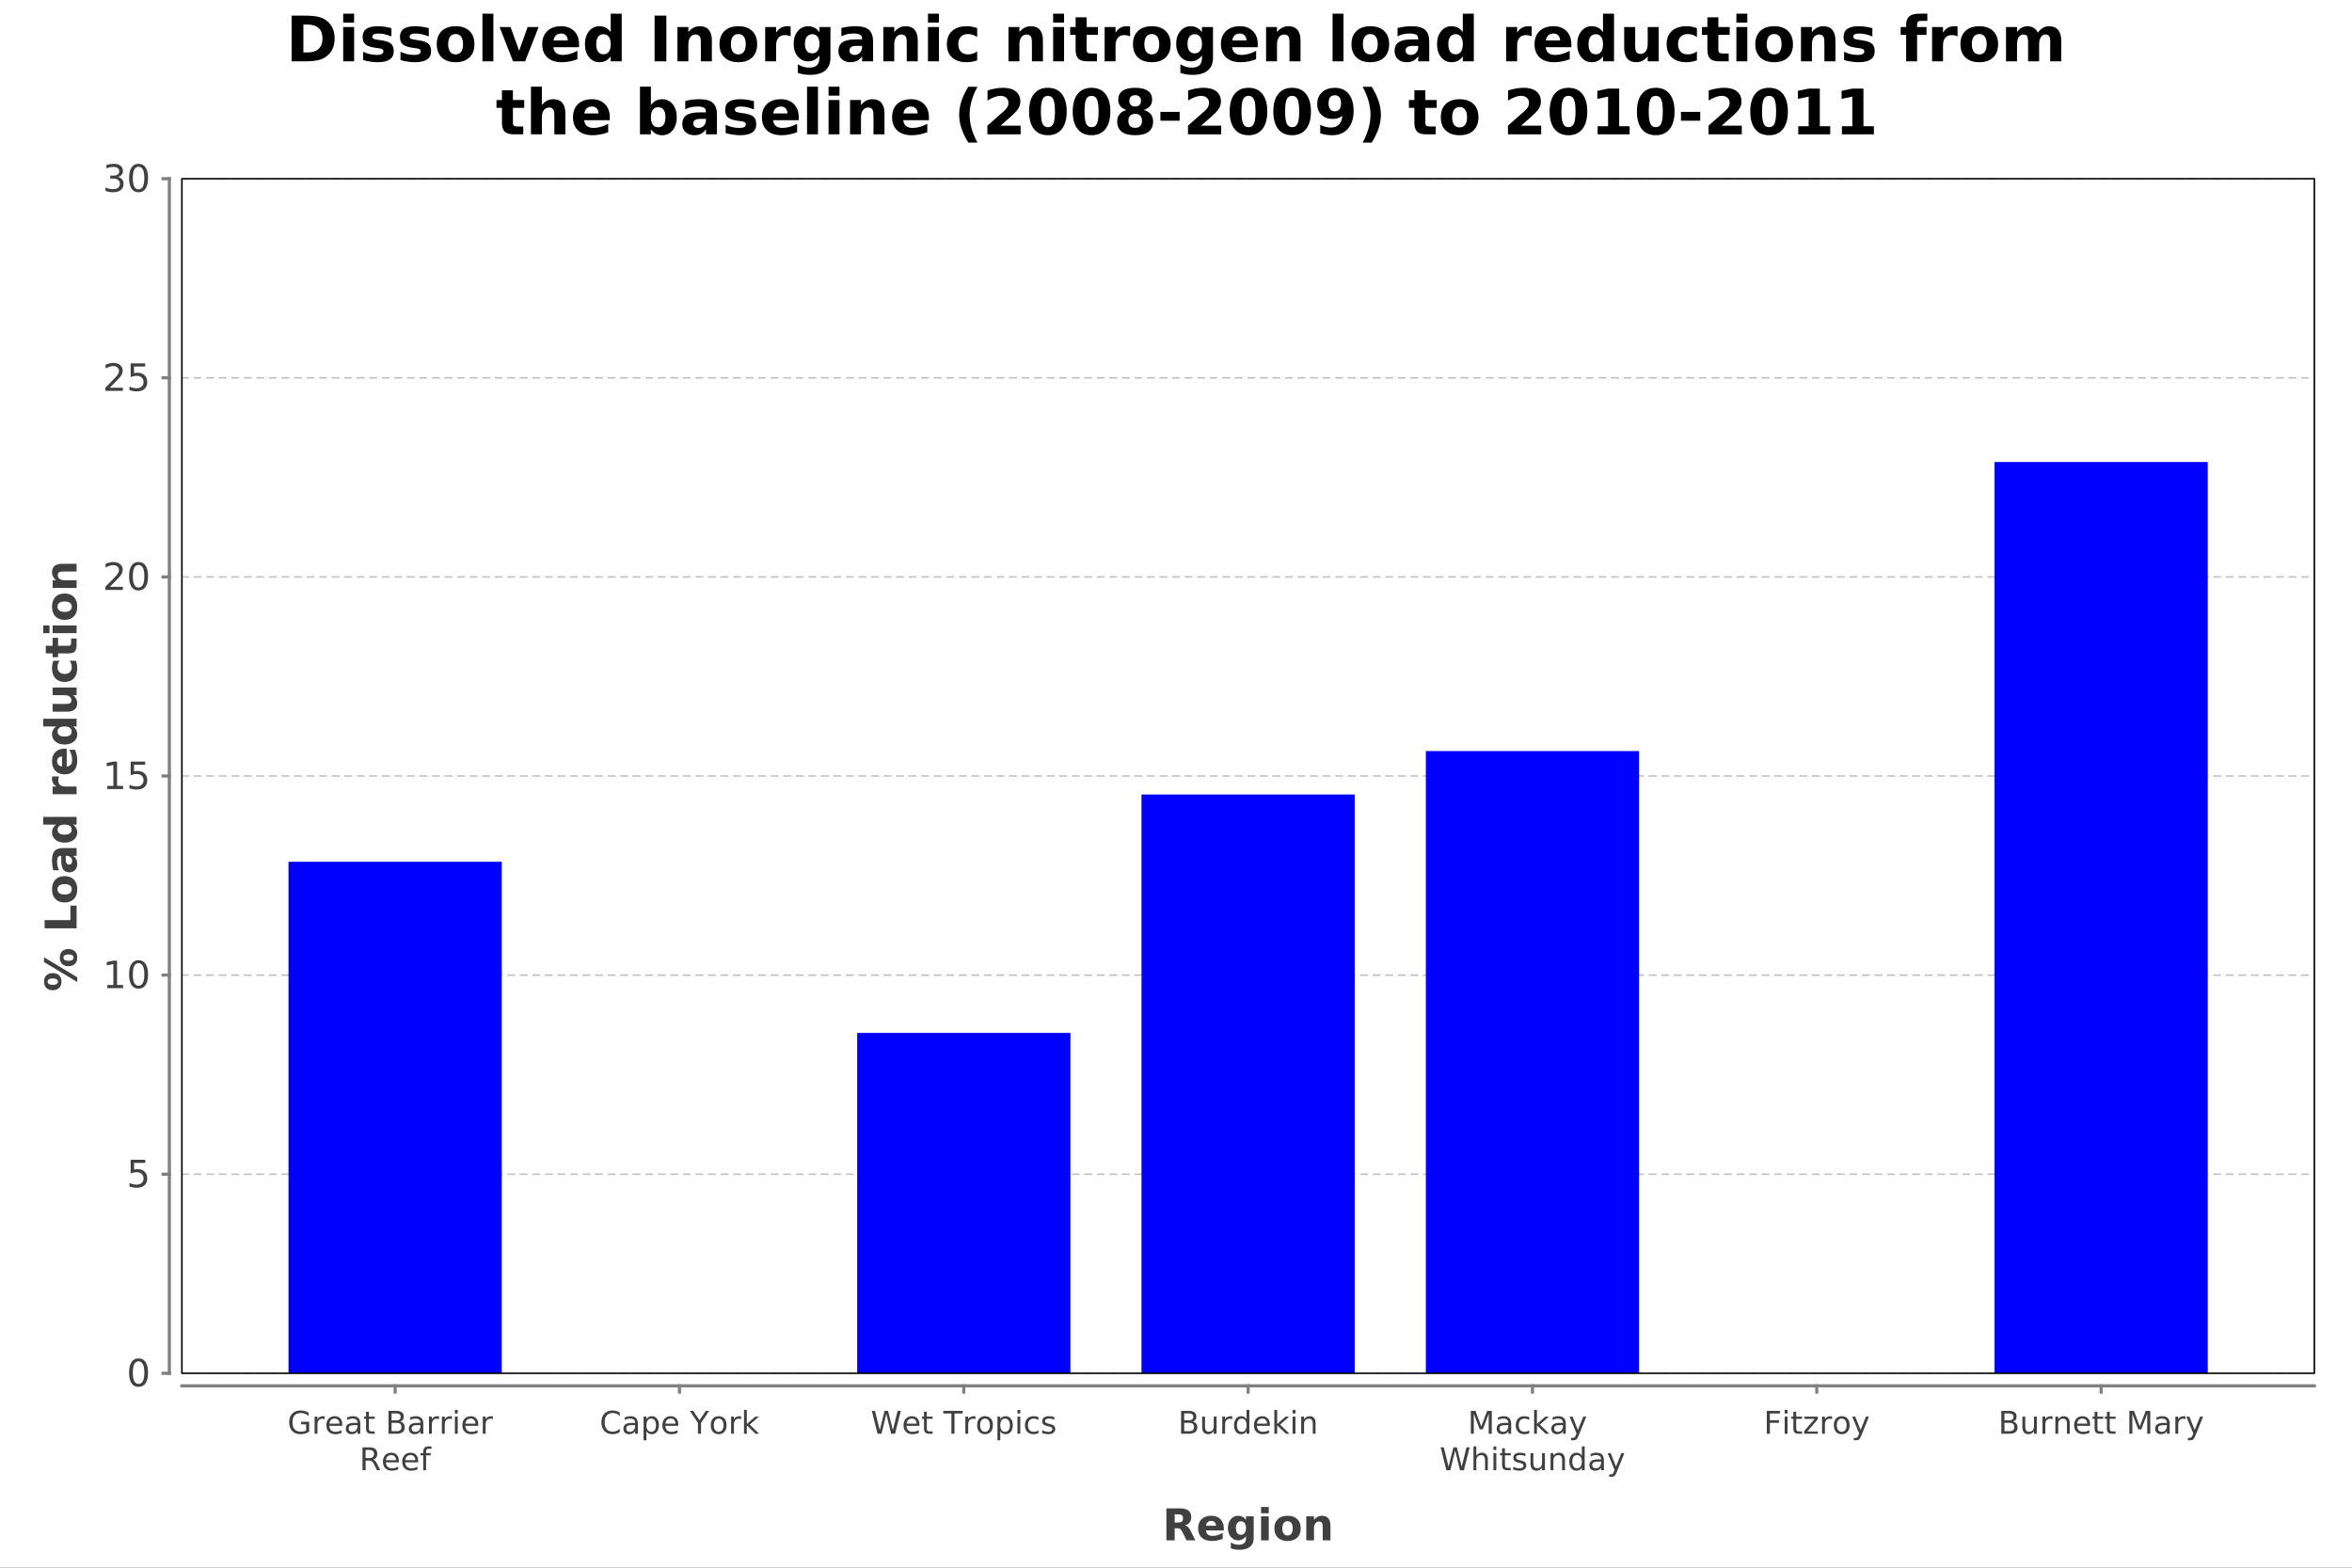 <?xml version="1.0" encoding="UTF-8"?><svg xmlns="http://www.w3.org/2000/svg" xmlns:xlink="http://www.w3.org/1999/xlink" contentScriptType="text/ecmascript" width="750" zoomAndPan="magnify" style="stroke-dasharray:none; shape-rendering:auto; font-family:'Dialog'; text-rendering:auto; fill-opacity:1; color-interpolation:auto; color-rendering:auto; font-size:12; fill:black; stroke:black; image-rendering:auto; stroke-miterlimit:10; stroke-linecap:square; stroke-linejoin:miter; font-style:normal; stroke-width:1; stroke-dashoffset:0; font-weight:normal; stroke-opacity:1;" contentStyleType="text/css" viewBox="0 0 750 500" height="500" preserveAspectRatio="xMidYMid meet" version="1.0"><rect x="0" y="0" width="750" height="500" fill="#333333" stroke="none"/><!--Generated by the Batik Graphics2D SVG Generator--><defs id="genericDefs"/><g><defs id="defs1"><clipPath clipPathUnits="userSpaceOnUse" id="clipPath1"><path d="M0 0 L750 0 L750 500 L0 500 L0 0 Z"/></clipPath><clipPath clipPathUnits="userSpaceOnUse" id="clipPath2"><path d="M267.082 227.918 L267.082 977.918 L-232.918 977.918 L-232.918 227.918 L267.082 227.918 Z"/></clipPath><clipPath clipPathUnits="userSpaceOnUse" id="clipPath3"><path d="M58 57 L58 438 L738 438 L738 57 Z"/></clipPath></defs><g style="fill:white; text-rendering:optimizeLegibility; font-size:11; font-family:'Liberation Sans'; stroke:white;"><rect x="0" width="750" height="500" y="0" style="clip-path:url(#clipPath1); stroke:none;"/></g><g style="font-weight:bold; font-size:20; text-rendering:optimizeLegibility;"><path style="clip-path:url(#clipPath1); stroke:none;" d="M96.741 7.83 L96.741 16.721 L98.085 16.721 Q100.397 16.721 101.616 15.58 Q102.835 14.44 102.835 12.252 Q102.835 10.096 101.624 8.963 Q100.413 7.83 98.085 7.83 L96.741 7.83 ZM92.991 4.986 L96.944 4.986 Q100.272 4.986 101.897 5.455 Q103.522 5.924 104.679 7.064 Q105.71 8.049 106.21 9.338 Q106.71 10.627 106.71 12.252 Q106.71 13.908 106.21 15.205 Q105.71 16.502 104.679 17.486 Q103.507 18.611 101.866 19.088 Q100.226 19.564 96.944 19.564 L92.991 19.564 L92.991 4.986 ZM109.436 8.627 L112.921 8.627 L112.921 19.564 L109.436 19.564 L109.436 8.627 ZM109.436 4.361 L112.921 4.361 L112.921 7.221 L109.436 7.221 L109.436 4.361 ZM124.823 8.971 L124.823 11.627 Q123.714 11.158 122.667 10.924 Q121.62 10.69 120.683 10.69 Q119.698 10.69 119.214 10.94 Q118.73 11.19 118.73 11.705 Q118.73 12.127 119.097 12.346 Q119.464 12.565 120.401 12.674 L121.026 12.768 Q123.714 13.111 124.636 13.893 Q125.558 14.674 125.558 16.346 Q125.558 18.096 124.269 18.971 Q122.98 19.846 120.433 19.846 Q119.339 19.846 118.183 19.674 Q117.026 19.502 115.808 19.158 L115.808 16.502 Q116.855 17.018 117.948 17.268 Q119.042 17.518 120.183 17.518 Q121.214 17.518 121.73 17.236 Q122.245 16.955 122.245 16.393 Q122.245 15.924 121.886 15.697 Q121.526 15.471 120.464 15.346 L119.855 15.268 Q117.511 14.971 116.573 14.182 Q115.636 13.393 115.636 11.783 Q115.636 10.049 116.831 9.205 Q118.026 8.361 120.48 8.361 Q121.448 8.361 122.511 8.51 Q123.573 8.658 124.823 8.971 ZM136.727 8.971 L136.727 11.627 Q135.618 11.158 134.571 10.924 Q133.524 10.69 132.587 10.69 Q131.602 10.69 131.118 10.94 Q130.634 11.19 130.634 11.705 Q130.634 12.127 131.001 12.346 Q131.368 12.565 132.306 12.674 L132.931 12.768 Q135.618 13.111 136.54 13.893 Q137.462 14.674 137.462 16.346 Q137.462 18.096 136.173 18.971 Q134.884 19.846 132.337 19.846 Q131.243 19.846 130.087 19.674 Q128.931 19.502 127.712 19.158 L127.712 16.502 Q128.759 17.018 129.852 17.268 Q130.946 17.518 132.087 17.518 Q133.118 17.518 133.634 17.236 Q134.149 16.955 134.149 16.393 Q134.149 15.924 133.79 15.697 Q133.431 15.471 132.368 15.346 L131.759 15.268 Q129.415 14.971 128.477 14.182 Q127.54 13.393 127.54 11.783 Q127.54 10.049 128.735 9.205 Q129.931 8.361 132.384 8.361 Q133.352 8.361 134.415 8.51 Q135.477 8.658 136.727 8.971 ZM145.304 10.861 Q144.132 10.861 143.523 11.697 Q142.913 12.533 142.913 14.111 Q142.913 15.674 143.523 16.51 Q144.132 17.346 145.304 17.346 Q146.444 17.346 147.046 16.51 Q147.648 15.674 147.648 14.111 Q147.648 12.533 147.046 11.697 Q146.444 10.861 145.304 10.861 ZM145.304 8.361 Q148.116 8.361 149.702 9.885 Q151.288 11.408 151.288 14.111 Q151.288 16.799 149.702 18.322 Q148.116 19.846 145.304 19.846 Q142.46 19.846 140.866 18.322 Q139.273 16.799 139.273 14.111 Q139.273 11.408 140.866 9.885 Q142.46 8.361 145.304 8.361 ZM153.841 4.361 L157.325 4.361 L157.325 19.564 L153.841 19.564 L153.841 4.361 ZM159.306 8.627 L162.806 8.627 L165.54 16.189 L168.243 8.627 L171.759 8.627 L167.446 19.564 L163.602 19.564 L159.306 8.627 ZM184.64 14.065 L184.64 15.065 L176.468 15.065 Q176.593 16.299 177.358 16.908 Q178.124 17.518 179.483 17.518 Q180.593 17.518 181.749 17.189 Q182.905 16.861 184.124 16.205 L184.124 18.893 Q182.89 19.361 181.648 19.604 Q180.405 19.846 179.171 19.846 Q176.202 19.846 174.554 18.338 Q172.905 16.83 172.905 14.111 Q172.905 11.424 174.523 9.893 Q176.14 8.361 178.968 8.361 Q181.546 8.361 183.093 9.916 Q184.64 11.471 184.64 14.065 ZM181.046 12.908 Q181.046 11.908 180.468 11.299 Q179.89 10.69 178.952 10.69 Q177.936 10.69 177.304 11.26 Q176.671 11.83 176.515 12.908 L181.046 12.908 ZM194.735 10.221 L194.735 4.361 L198.251 4.361 L198.251 19.564 L194.735 19.564 L194.735 17.986 Q194.017 18.955 193.142 19.4 Q192.267 19.846 191.126 19.846 Q189.11 19.846 187.814 18.236 Q186.517 16.627 186.517 14.111 Q186.517 11.58 187.814 9.971 Q189.11 8.361 191.126 8.361 Q192.267 8.361 193.142 8.815 Q194.017 9.268 194.735 10.221 ZM192.423 17.314 Q193.548 17.314 194.142 16.494 Q194.735 15.674 194.735 14.111 Q194.735 12.549 194.142 11.729 Q193.548 10.908 192.423 10.908 Q191.314 10.908 190.72 11.729 Q190.126 12.549 190.126 14.111 Q190.126 15.674 190.72 16.494 Q191.314 17.314 192.423 17.314 ZM208.733 4.986 L212.483 4.986 L212.483 19.564 L208.733 19.564 L208.733 4.986 ZM227.003 12.908 L227.003 19.564 L223.487 19.564 L223.487 18.486 L223.487 14.471 Q223.487 13.049 223.425 12.51 Q223.362 11.971 223.206 11.721 Q223.003 11.377 222.651 11.19 Q222.3 11.002 221.847 11.002 Q220.753 11.002 220.128 11.846 Q219.503 12.69 219.503 14.19 L219.503 19.564 L216.019 19.564 L216.019 8.627 L219.503 8.627 L219.503 10.221 Q220.3 9.268 221.19 8.815 Q222.081 8.361 223.144 8.361 Q225.05 8.361 226.026 9.525 Q227.003 10.69 227.003 12.908 ZM235.46 10.861 Q234.288 10.861 233.679 11.697 Q233.069 12.533 233.069 14.111 Q233.069 15.674 233.679 16.51 Q234.288 17.346 235.46 17.346 Q236.601 17.346 237.202 16.51 Q237.804 15.674 237.804 14.111 Q237.804 12.533 237.202 11.697 Q236.601 10.861 235.46 10.861 ZM235.46 8.361 Q238.273 8.361 239.858 9.885 Q241.444 11.408 241.444 14.111 Q241.444 16.799 239.858 18.322 Q238.273 19.846 235.46 19.846 Q232.616 19.846 231.023 18.322 Q229.429 16.799 229.429 14.111 Q229.429 11.408 231.023 9.885 Q232.616 8.361 235.46 8.361 ZM252.122 11.611 Q251.653 11.393 251.2 11.291 Q250.747 11.19 250.294 11.19 Q248.935 11.19 248.208 12.049 Q247.481 12.908 247.481 14.518 L247.481 19.564 L243.997 19.564 L243.997 8.627 L247.481 8.627 L247.481 10.424 Q248.153 9.346 249.028 8.854 Q249.903 8.361 251.122 8.361 Q251.31 8.361 251.513 8.377 Q251.716 8.393 252.106 8.44 L252.122 11.611 ZM261.298 17.705 Q260.579 18.658 259.704 19.111 Q258.829 19.564 257.688 19.564 Q255.689 19.564 254.384 17.986 Q253.079 16.408 253.079 13.971 Q253.079 11.518 254.384 9.947 Q255.689 8.377 257.688 8.377 Q258.829 8.377 259.704 8.83 Q260.579 9.283 261.298 10.252 L261.298 8.627 L264.813 8.627 L264.813 18.455 Q264.813 21.096 263.149 22.486 Q261.485 23.877 258.313 23.877 Q257.298 23.877 256.337 23.721 Q255.376 23.564 254.407 23.252 L254.407 20.518 Q255.329 21.049 256.204 21.307 Q257.079 21.564 257.97 21.564 Q259.688 21.564 260.493 20.814 Q261.298 20.064 261.298 18.455 L261.298 17.705 ZM258.985 10.908 Q257.907 10.908 257.298 11.705 Q256.688 12.502 256.688 13.971 Q256.688 15.471 257.274 16.244 Q257.86 17.018 258.985 17.018 Q260.079 17.018 260.688 16.221 Q261.298 15.424 261.298 13.971 Q261.298 12.502 260.688 11.705 Q260.079 10.908 258.985 10.908 ZM273.067 14.643 Q271.974 14.643 271.427 15.01 Q270.88 15.377 270.88 16.111 Q270.88 16.768 271.325 17.143 Q271.771 17.518 272.552 17.518 Q273.536 17.518 274.216 16.814 Q274.896 16.111 274.896 15.049 L274.896 14.643 L273.067 14.643 ZM278.411 13.33 L278.411 19.564 L274.896 19.564 L274.896 17.939 Q274.192 18.939 273.31 19.393 Q272.427 19.846 271.161 19.846 Q269.474 19.846 268.411 18.854 Q267.349 17.861 267.349 16.283 Q267.349 14.361 268.669 13.463 Q269.989 12.565 272.833 12.565 L274.896 12.565 L274.896 12.283 Q274.896 11.455 274.239 11.072 Q273.583 10.69 272.192 10.69 Q271.067 10.69 270.099 10.916 Q269.13 11.143 268.302 11.58 L268.302 8.924 Q269.427 8.643 270.56 8.502 Q271.692 8.361 272.833 8.361 Q275.786 8.361 277.099 9.525 Q278.411 10.69 278.411 13.33 ZM292.657 12.908 L292.657 19.564 L289.142 19.564 L289.142 18.486 L289.142 14.471 Q289.142 13.049 289.079 12.51 Q289.017 11.971 288.86 11.721 Q288.657 11.377 288.306 11.19 Q287.954 11.002 287.501 11.002 Q286.407 11.002 285.782 11.846 Q285.157 12.69 285.157 14.19 L285.157 19.564 L281.673 19.564 L281.673 8.627 L285.157 8.627 L285.157 10.221 Q285.954 9.268 286.845 8.815 Q287.735 8.361 288.798 8.361 Q290.704 8.361 291.681 9.525 Q292.657 10.69 292.657 12.908 ZM295.911 8.627 L299.396 8.627 L299.396 19.564 L295.911 19.564 L295.911 8.627 ZM295.911 4.361 L299.396 4.361 L299.396 7.221 L295.911 7.221 L295.911 4.361 ZM311.595 8.971 L311.595 11.815 Q310.892 11.33 310.173 11.096 Q309.454 10.861 308.673 10.861 Q307.22 10.861 306.399 11.713 Q305.579 12.565 305.579 14.111 Q305.579 15.643 306.399 16.494 Q307.22 17.346 308.673 17.346 Q309.501 17.346 310.235 17.104 Q310.97 16.861 311.595 16.377 L311.595 19.236 Q310.782 19.549 309.938 19.697 Q309.095 19.846 308.235 19.846 Q305.282 19.846 303.61 18.33 Q301.938 16.814 301.938 14.111 Q301.938 11.393 303.61 9.877 Q305.282 8.361 308.235 8.361 Q309.095 8.361 309.931 8.51 Q310.767 8.658 311.595 8.971 ZM332.569 12.908 L332.569 19.564 L329.054 19.564 L329.054 18.486 L329.054 14.471 Q329.054 13.049 328.991 12.51 Q328.929 11.971 328.772 11.721 Q328.569 11.377 328.218 11.19 Q327.866 11.002 327.413 11.002 Q326.319 11.002 325.694 11.846 Q325.069 12.69 325.069 14.19 L325.069 19.564 L321.585 19.564 L321.585 8.627 L325.069 8.627 L325.069 10.221 Q325.866 9.268 326.757 8.815 Q327.647 8.361 328.71 8.361 Q330.616 8.361 331.593 9.525 Q332.569 10.69 332.569 12.908 ZM335.823 8.627 L339.308 8.627 L339.308 19.564 L335.823 19.564 L335.823 8.627 ZM335.823 4.361 L339.308 4.361 L339.308 7.221 L335.823 7.221 L335.823 4.361 ZM346.491 5.518 L346.491 8.627 L350.101 8.627 L350.101 11.127 L346.491 11.127 L346.491 15.768 Q346.491 16.533 346.796 16.799 Q347.101 17.064 347.991 17.064 L349.788 17.064 L349.788 19.564 L346.788 19.564 Q344.726 19.564 343.858 18.697 Q342.991 17.83 342.991 15.768 L342.991 11.127 L341.257 11.127 L341.257 8.627 L342.991 8.627 L342.991 5.518 L346.491 5.518 ZM360.364 11.611 Q359.896 11.393 359.442 11.291 Q358.989 11.19 358.536 11.19 Q357.177 11.19 356.45 12.049 Q355.724 12.908 355.724 14.518 L355.724 19.564 L352.239 19.564 L352.239 8.627 L355.724 8.627 L355.724 10.424 Q356.396 9.346 357.271 8.854 Q358.146 8.361 359.364 8.361 Q359.552 8.361 359.755 8.377 Q359.958 8.393 360.349 8.44 L360.364 11.611 ZM367.306 10.861 Q366.134 10.861 365.524 11.697 Q364.915 12.533 364.915 14.111 Q364.915 15.674 365.524 16.51 Q366.134 17.346 367.306 17.346 Q368.446 17.346 369.048 16.51 Q369.649 15.674 369.649 14.111 Q369.649 12.533 369.048 11.697 Q368.446 10.861 367.306 10.861 ZM367.306 8.361 Q370.118 8.361 371.704 9.885 Q373.29 11.408 373.29 14.111 Q373.29 16.799 371.704 18.322 Q370.118 19.846 367.306 19.846 Q364.462 19.846 362.868 18.322 Q361.274 16.799 361.274 14.111 Q361.274 11.408 362.868 9.885 Q364.462 8.361 367.306 8.361 ZM383.28 17.705 Q382.562 18.658 381.687 19.111 Q380.812 19.564 379.671 19.564 Q377.671 19.564 376.366 17.986 Q375.062 16.408 375.062 13.971 Q375.062 11.518 376.366 9.947 Q377.671 8.377 379.671 8.377 Q380.812 8.377 381.687 8.83 Q382.562 9.283 383.28 10.252 L383.28 8.627 L386.796 8.627 L386.796 18.455 Q386.796 21.096 385.132 22.486 Q383.468 23.877 380.296 23.877 Q379.28 23.877 378.319 23.721 Q377.358 23.564 376.39 23.252 L376.39 20.518 Q377.312 21.049 378.187 21.307 Q379.062 21.564 379.952 21.564 Q381.671 21.564 382.476 20.814 Q383.28 20.064 383.28 18.455 L383.28 17.705 ZM380.968 10.908 Q379.89 10.908 379.28 11.705 Q378.671 12.502 378.671 13.971 Q378.671 15.471 379.257 16.244 Q379.843 17.018 380.968 17.018 Q382.062 17.018 382.671 16.221 Q383.28 15.424 383.28 13.971 Q383.28 12.502 382.671 11.705 Q382.062 10.908 380.968 10.908 ZM401.065 14.065 L401.065 15.065 L392.894 15.065 Q393.019 16.299 393.784 16.908 Q394.55 17.518 395.909 17.518 Q397.019 17.518 398.175 17.189 Q399.331 16.861 400.55 16.205 L400.55 18.893 Q399.315 19.361 398.073 19.604 Q396.831 19.846 395.597 19.846 Q392.628 19.846 390.979 18.338 Q389.331 16.83 389.331 14.111 Q389.331 11.424 390.948 9.893 Q392.565 8.361 395.394 8.361 Q397.972 8.361 399.519 9.916 Q401.065 11.471 401.065 14.065 ZM397.472 12.908 Q397.472 11.908 396.894 11.299 Q396.315 10.69 395.378 10.69 Q394.362 10.69 393.729 11.26 Q393.097 11.83 392.94 12.908 L397.472 12.908 ZM414.708 12.908 L414.708 19.564 L411.192 19.564 L411.192 18.486 L411.192 14.471 Q411.192 13.049 411.13 12.51 Q411.067 11.971 410.911 11.721 Q410.708 11.377 410.356 11.19 Q410.005 11.002 409.552 11.002 Q408.458 11.002 407.833 11.846 Q407.208 12.69 407.208 14.19 L407.208 19.564 L403.724 19.564 L403.724 8.627 L407.208 8.627 L407.208 10.221 Q408.005 9.268 408.896 8.815 Q409.786 8.361 410.849 8.361 Q412.755 8.361 413.731 9.525 Q414.708 10.69 414.708 12.908 ZM424.925 4.361 L428.409 4.361 L428.409 19.564 L424.925 19.564 L424.925 4.361 ZM436.983 10.861 Q435.812 10.861 435.202 11.697 Q434.593 12.533 434.593 14.111 Q434.593 15.674 435.202 16.51 Q435.812 17.346 436.983 17.346 Q438.124 17.346 438.726 16.51 Q439.327 15.674 439.327 14.111 Q439.327 12.533 438.726 11.697 Q438.124 10.861 436.983 10.861 ZM436.983 8.361 Q439.796 8.361 441.382 9.885 Q442.968 11.408 442.968 14.111 Q442.968 16.799 441.382 18.322 Q439.796 19.846 436.983 19.846 Q434.14 19.846 432.546 18.322 Q430.952 16.799 430.952 14.111 Q430.952 11.408 432.546 9.885 Q434.14 8.361 436.983 8.361 ZM450.411 14.643 Q449.317 14.643 448.771 15.01 Q448.224 15.377 448.224 16.111 Q448.224 16.768 448.669 17.143 Q449.114 17.518 449.896 17.518 Q450.88 17.518 451.56 16.814 Q452.239 16.111 452.239 15.049 L452.239 14.643 L450.411 14.643 ZM455.755 13.33 L455.755 19.564 L452.239 19.564 L452.239 17.939 Q451.536 18.939 450.653 19.393 Q449.771 19.846 448.505 19.846 Q446.817 19.846 445.755 18.854 Q444.692 17.861 444.692 16.283 Q444.692 14.361 446.013 13.463 Q447.333 12.565 450.177 12.565 L452.239 12.565 L452.239 12.283 Q452.239 11.455 451.583 11.072 Q450.927 10.69 449.536 10.69 Q448.411 10.69 447.442 10.916 Q446.474 11.143 445.646 11.58 L445.646 8.924 Q446.771 8.643 447.903 8.502 Q449.036 8.361 450.177 8.361 Q453.13 8.361 454.442 9.525 Q455.755 10.69 455.755 13.33 ZM466.454 10.221 L466.454 4.361 L469.97 4.361 L469.97 19.564 L466.454 19.564 L466.454 17.986 Q465.735 18.955 464.86 19.4 Q463.985 19.846 462.845 19.846 Q460.829 19.846 459.532 18.236 Q458.235 16.627 458.235 14.111 Q458.235 11.58 459.532 9.971 Q460.829 8.361 462.845 8.361 Q463.985 8.361 464.86 8.815 Q465.735 9.268 466.454 10.221 ZM464.142 17.314 Q465.267 17.314 465.86 16.494 Q466.454 15.674 466.454 14.111 Q466.454 12.549 465.86 11.729 Q465.267 10.908 464.142 10.908 Q463.032 10.908 462.438 11.729 Q461.845 12.549 461.845 14.111 Q461.845 15.674 462.438 16.494 Q463.032 17.314 464.142 17.314 ZM488.421 11.611 Q487.952 11.393 487.499 11.291 Q487.046 11.19 486.593 11.19 Q485.233 11.19 484.507 12.049 Q483.78 12.908 483.78 14.518 L483.78 19.564 L480.296 19.564 L480.296 8.627 L483.78 8.627 L483.78 10.424 Q484.452 9.346 485.327 8.854 Q486.202 8.361 487.421 8.361 Q487.608 8.361 487.812 8.377 Q488.015 8.393 488.405 8.44 L488.421 11.611 ZM501.065 14.065 L501.065 15.065 L492.894 15.065 Q493.019 16.299 493.784 16.908 Q494.55 17.518 495.909 17.518 Q497.019 17.518 498.175 17.189 Q499.331 16.861 500.55 16.205 L500.55 18.893 Q499.315 19.361 498.073 19.604 Q496.831 19.846 495.597 19.846 Q492.628 19.846 490.979 18.338 Q489.331 16.83 489.331 14.111 Q489.331 11.424 490.948 9.893 Q492.565 8.361 495.394 8.361 Q497.972 8.361 499.519 9.916 Q501.065 11.471 501.065 14.065 ZM497.472 12.908 Q497.472 11.908 496.894 11.299 Q496.315 10.69 495.378 10.69 Q494.362 10.69 493.729 11.26 Q493.097 11.83 492.94 12.908 L497.472 12.908 ZM511.161 10.221 L511.161 4.361 L514.677 4.361 L514.677 19.564 L511.161 19.564 L511.161 17.986 Q510.442 18.955 509.567 19.4 Q508.692 19.846 507.552 19.846 Q505.536 19.846 504.239 18.236 Q502.942 16.627 502.942 14.111 Q502.942 11.58 504.239 9.971 Q505.536 8.361 507.552 8.361 Q508.692 8.361 509.567 8.815 Q510.442 9.268 511.161 10.221 ZM508.849 17.314 Q509.974 17.314 510.567 16.494 Q511.161 15.674 511.161 14.111 Q511.161 12.549 510.567 11.729 Q509.974 10.908 508.849 10.908 Q507.739 10.908 507.146 11.729 Q506.552 12.549 506.552 14.111 Q506.552 15.674 507.146 16.494 Q507.739 17.314 508.849 17.314 ZM517.915 15.299 L517.915 8.627 L521.431 8.627 L521.431 9.721 Q521.431 10.611 521.423 11.955 Q521.415 13.299 521.415 13.736 Q521.415 15.065 521.485 15.643 Q521.556 16.221 521.712 16.486 Q521.931 16.83 522.274 17.018 Q522.618 17.205 523.071 17.205 Q524.165 17.205 524.79 16.361 Q525.415 15.518 525.415 14.033 L525.415 8.627 L528.915 8.627 L528.915 19.564 L525.415 19.564 L525.415 17.986 Q524.618 18.939 523.735 19.393 Q522.852 19.846 521.79 19.846 Q519.899 19.846 518.907 18.682 Q517.915 17.518 517.915 15.299 ZM541.106 8.971 L541.106 11.815 Q540.403 11.33 539.685 11.096 Q538.966 10.861 538.185 10.861 Q536.731 10.861 535.911 11.713 Q535.091 12.565 535.091 14.111 Q535.091 15.643 535.911 16.494 Q536.731 17.346 538.185 17.346 Q539.013 17.346 539.747 17.104 Q540.481 16.861 541.106 16.377 L541.106 19.236 Q540.294 19.549 539.45 19.697 Q538.606 19.846 537.747 19.846 Q534.794 19.846 533.122 18.33 Q531.45 16.814 531.45 14.111 Q531.45 11.393 533.122 9.877 Q534.794 8.361 537.747 8.361 Q538.606 8.361 539.442 8.51 Q540.278 8.658 541.106 8.971 ZM547.946 5.518 L547.946 8.627 L551.556 8.627 L551.556 11.127 L547.946 11.127 L547.946 15.768 Q547.946 16.533 548.251 16.799 Q548.556 17.064 549.446 17.064 L551.243 17.064 L551.243 19.564 L548.243 19.564 Q546.181 19.564 545.313 18.697 Q544.446 17.83 544.446 15.768 L544.446 11.127 L542.712 11.127 L542.712 8.627 L544.446 8.627 L544.446 5.518 L547.946 5.518 ZM553.694 8.627 L557.179 8.627 L557.179 19.564 L553.694 19.564 L553.694 8.627 ZM553.694 4.361 L557.179 4.361 L557.179 7.221 L553.694 7.221 L553.694 4.361 ZM565.753 10.861 Q564.581 10.861 563.972 11.697 Q563.362 12.533 563.362 14.111 Q563.362 15.674 563.972 16.51 Q564.581 17.346 565.753 17.346 Q566.894 17.346 567.495 16.51 Q568.097 15.674 568.097 14.111 Q568.097 12.533 567.495 11.697 Q566.894 10.861 565.753 10.861 ZM565.753 8.361 Q568.565 8.361 570.151 9.885 Q571.737 11.408 571.737 14.111 Q571.737 16.799 570.151 18.322 Q568.565 19.846 565.753 19.846 Q562.909 19.846 561.315 18.322 Q559.722 16.799 559.722 14.111 Q559.722 11.408 561.315 9.885 Q562.909 8.361 565.753 8.361 ZM585.274 12.908 L585.274 19.564 L581.759 19.564 L581.759 18.486 L581.759 14.471 Q581.759 13.049 581.696 12.51 Q581.634 11.971 581.477 11.721 Q581.274 11.377 580.923 11.19 Q580.571 11.002 580.118 11.002 Q579.024 11.002 578.399 11.846 Q577.774 12.69 577.774 14.19 L577.774 19.564 L574.29 19.564 L574.29 8.627 L577.774 8.627 L577.774 10.221 Q578.571 9.268 579.462 8.815 Q580.352 8.361 581.415 8.361 Q583.321 8.361 584.298 9.525 Q585.274 10.69 585.274 12.908 ZM597.06 8.971 L597.06 11.627 Q595.95 11.158 594.903 10.924 Q593.856 10.69 592.919 10.69 Q591.935 10.69 591.45 10.94 Q590.966 11.19 590.966 11.705 Q590.966 12.127 591.333 12.346 Q591.7 12.565 592.638 12.674 L593.263 12.768 Q595.95 13.111 596.872 13.893 Q597.794 14.674 597.794 16.346 Q597.794 18.096 596.505 18.971 Q595.216 19.846 592.669 19.846 Q591.575 19.846 590.419 19.674 Q589.263 19.502 588.044 19.158 L588.044 16.502 Q589.091 17.018 590.185 17.268 Q591.278 17.518 592.419 17.518 Q593.45 17.518 593.966 17.236 Q594.481 16.955 594.481 16.393 Q594.481 15.924 594.122 15.697 Q593.763 15.471 592.7 15.346 L592.091 15.268 Q589.747 14.971 588.81 14.182 Q587.872 13.393 587.872 11.783 Q587.872 10.049 589.067 9.205 Q590.263 8.361 592.716 8.361 Q593.685 8.361 594.747 8.51 Q595.81 8.658 597.06 8.971 ZM614.583 4.361 L614.583 6.658 L612.645 6.658 Q611.911 6.658 611.614 6.932 Q611.317 7.205 611.317 7.861 L611.317 8.627 L614.317 8.627 L614.317 11.127 L611.317 11.127 L611.317 19.564 L607.833 19.564 L607.833 11.127 L606.083 11.127 L606.083 8.627 L607.833 8.627 L607.833 7.861 Q607.833 6.08 608.825 5.221 Q609.817 4.361 611.911 4.361 L614.583 4.361 ZM624.222 11.611 Q623.753 11.393 623.3 11.291 Q622.847 11.19 622.394 11.19 Q621.034 11.19 620.308 12.049 Q619.581 12.908 619.581 14.518 L619.581 19.564 L616.097 19.564 L616.097 8.627 L619.581 8.627 L619.581 10.424 Q620.253 9.346 621.128 8.854 Q622.003 8.361 623.222 8.361 Q623.409 8.361 623.612 8.377 Q623.815 8.393 624.206 8.44 L624.222 11.611 ZM631.163 10.861 Q629.991 10.861 629.382 11.697 Q628.773 12.533 628.773 14.111 Q628.773 15.674 629.382 16.51 Q629.991 17.346 631.163 17.346 Q632.304 17.346 632.905 16.51 Q633.507 15.674 633.507 14.111 Q633.507 12.533 632.905 11.697 Q632.304 10.861 631.163 10.861 ZM631.163 8.361 Q633.976 8.361 635.562 9.885 Q637.148 11.408 637.148 14.111 Q637.148 16.799 635.562 18.322 Q633.976 19.846 631.163 19.846 Q628.319 19.846 626.726 18.322 Q625.132 16.799 625.132 14.111 Q625.132 11.408 626.726 9.885 Q628.319 8.361 631.163 8.361 ZM649.825 10.44 Q650.497 9.424 651.411 8.893 Q652.325 8.361 653.419 8.361 Q655.294 8.361 656.286 9.525 Q657.278 10.69 657.278 12.908 L657.278 19.564 L653.763 19.564 L653.763 13.861 Q653.763 13.736 653.77 13.596 Q653.778 13.455 653.778 13.205 Q653.778 12.049 653.435 11.525 Q653.091 11.002 652.325 11.002 Q651.341 11.002 650.794 11.822 Q650.247 12.643 650.231 14.19 L650.231 19.564 L646.716 19.564 L646.716 13.861 Q646.716 12.049 646.403 11.525 Q646.091 11.002 645.294 11.002 Q644.278 11.002 643.731 11.822 Q643.185 12.643 643.185 14.19 L643.185 19.564 L639.669 19.564 L639.669 8.627 L643.185 8.627 L643.185 10.221 Q643.841 9.299 644.669 8.83 Q645.497 8.361 646.513 8.361 Q647.638 8.361 648.513 8.908 Q649.388 9.455 649.825 10.44 Z"/></g><g style="font-weight:bold; font-size:20; text-rendering:optimizeLegibility;"><path style="clip-path:url(#clipPath1); stroke:none;" d="M163.557 28.799 L163.557 31.908 L167.166 31.908 L167.166 34.408 L163.557 34.408 L163.557 39.049 Q163.557 39.815 163.861 40.08 Q164.166 40.346 165.057 40.346 L166.853 40.346 L166.853 42.846 L163.853 42.846 Q161.791 42.846 160.924 41.978 Q160.057 41.111 160.057 39.049 L160.057 34.408 L158.322 34.408 L158.322 31.908 L160.057 31.908 L160.057 28.799 L163.557 28.799 ZM180.289 36.19 L180.289 42.846 L176.773 42.846 L176.773 41.768 L176.773 37.768 Q176.773 36.33 176.711 35.791 Q176.648 35.252 176.492 35.002 Q176.289 34.658 175.938 34.471 Q175.586 34.283 175.133 34.283 Q174.039 34.283 173.414 35.127 Q172.789 35.971 172.789 37.471 L172.789 42.846 L169.305 42.846 L169.305 27.643 L172.789 27.643 L172.789 33.502 Q173.586 32.549 174.477 32.096 Q175.367 31.643 176.43 31.643 Q178.336 31.643 179.312 32.807 Q180.289 33.971 180.289 36.19 ZM194.449 37.346 L194.449 38.346 L186.277 38.346 Q186.402 39.58 187.168 40.19 Q187.934 40.799 189.293 40.799 Q190.402 40.799 191.559 40.471 Q192.715 40.143 193.934 39.486 L193.934 42.174 Q192.699 42.643 191.457 42.885 Q190.215 43.127 188.981 43.127 Q186.012 43.127 184.363 41.619 Q182.715 40.111 182.715 37.393 Q182.715 34.705 184.332 33.174 Q185.949 31.643 188.777 31.643 Q191.356 31.643 192.902 33.197 Q194.449 34.752 194.449 37.346 ZM190.856 36.19 Q190.856 35.19 190.277 34.58 Q189.699 33.971 188.762 33.971 Q187.746 33.971 187.113 34.541 Q186.481 35.111 186.324 36.19 L190.856 36.19 ZM209.883 40.596 Q211.008 40.596 211.602 39.775 Q212.195 38.955 212.195 37.393 Q212.195 35.83 211.602 35.01 Q211.008 34.19 209.883 34.19 Q208.758 34.19 208.156 35.01 Q207.555 35.83 207.555 37.393 Q207.555 38.94 208.156 39.768 Q208.758 40.596 209.883 40.596 ZM207.555 33.502 Q208.289 32.549 209.164 32.096 Q210.039 31.643 211.18 31.643 Q213.211 31.643 214.508 33.252 Q215.805 34.861 215.805 37.393 Q215.805 39.908 214.508 41.518 Q213.211 43.127 211.18 43.127 Q210.039 43.127 209.164 42.674 Q208.289 42.221 207.555 41.268 L207.555 42.846 L204.07 42.846 L204.07 27.643 L207.555 27.643 L207.555 33.502 ZM223.277 37.924 Q222.184 37.924 221.637 38.291 Q221.09 38.658 221.09 39.393 Q221.09 40.049 221.535 40.424 Q221.981 40.799 222.762 40.799 Q223.746 40.799 224.426 40.096 Q225.106 39.393 225.106 38.33 L225.106 37.924 L223.277 37.924 ZM228.621 36.611 L228.621 42.846 L225.106 42.846 L225.106 41.221 Q224.402 42.221 223.519 42.674 Q222.637 43.127 221.371 43.127 Q219.684 43.127 218.621 42.135 Q217.559 41.143 217.559 39.565 Q217.559 37.643 218.879 36.744 Q220.199 35.846 223.043 35.846 L225.106 35.846 L225.106 35.565 Q225.106 34.736 224.449 34.353 Q223.793 33.971 222.402 33.971 Q221.277 33.971 220.309 34.197 Q219.34 34.424 218.512 34.861 L218.512 32.205 Q219.637 31.924 220.769 31.783 Q221.902 31.643 223.043 31.643 Q225.996 31.643 227.309 32.807 Q228.621 33.971 228.621 36.611 ZM240.414 32.252 L240.414 34.908 Q239.305 34.44 238.258 34.205 Q237.211 33.971 236.273 33.971 Q235.289 33.971 234.805 34.221 Q234.32 34.471 234.32 34.986 Q234.32 35.408 234.688 35.627 Q235.055 35.846 235.992 35.955 L236.617 36.049 Q239.305 36.393 240.227 37.174 Q241.148 37.955 241.148 39.627 Q241.148 41.377 239.859 42.252 Q238.57 43.127 236.023 43.127 Q234.93 43.127 233.773 42.955 Q232.617 42.783 231.398 42.44 L231.398 39.783 Q232.445 40.299 233.539 40.549 Q234.633 40.799 235.773 40.799 Q236.805 40.799 237.32 40.518 Q237.836 40.236 237.836 39.674 Q237.836 39.205 237.477 38.978 Q237.117 38.752 236.055 38.627 L235.445 38.549 Q233.102 38.252 232.164 37.463 Q231.227 36.674 231.227 35.065 Q231.227 33.33 232.422 32.486 Q233.617 31.643 236.07 31.643 Q237.039 31.643 238.102 31.791 Q239.164 31.939 240.414 32.252 ZM254.693 37.346 L254.693 38.346 L246.522 38.346 Q246.647 39.58 247.412 40.19 Q248.178 40.799 249.537 40.799 Q250.647 40.799 251.803 40.471 Q252.959 40.143 254.178 39.486 L254.178 42.174 Q252.943 42.643 251.701 42.885 Q250.459 43.127 249.225 43.127 Q246.256 43.127 244.607 41.619 Q242.959 40.111 242.959 37.393 Q242.959 34.705 244.576 33.174 Q246.193 31.643 249.022 31.643 Q251.6 31.643 253.147 33.197 Q254.693 34.752 254.693 37.346 ZM251.1 36.19 Q251.1 35.19 250.522 34.58 Q249.943 33.971 249.006 33.971 Q247.99 33.971 247.357 34.541 Q246.725 35.111 246.568 36.19 L251.1 36.19 ZM257.352 27.643 L260.836 27.643 L260.836 42.846 L257.352 42.846 L257.352 27.643 ZM264.207 31.908 L267.691 31.908 L267.691 42.846 L264.207 42.846 L264.207 31.908 ZM264.207 27.643 L267.691 27.643 L267.691 30.502 L264.207 30.502 L264.207 27.643 ZM282.047 36.19 L282.047 42.846 L278.531 42.846 L278.531 41.768 L278.531 37.752 Q278.531 36.33 278.469 35.791 Q278.406 35.252 278.25 35.002 Q278.047 34.658 277.695 34.471 Q277.344 34.283 276.891 34.283 Q275.797 34.283 275.172 35.127 Q274.547 35.971 274.547 37.471 L274.547 42.846 L271.062 42.846 L271.062 31.908 L274.547 31.908 L274.547 33.502 Q275.344 32.549 276.234 32.096 Q277.125 31.643 278.188 31.643 Q280.094 31.643 281.07 32.807 Q282.047 33.971 282.047 36.19 ZM296.207 37.346 L296.207 38.346 L288.035 38.346 Q288.16 39.58 288.926 40.19 Q289.691 40.799 291.051 40.799 Q292.16 40.799 293.316 40.471 Q294.473 40.143 295.691 39.486 L295.691 42.174 Q294.457 42.643 293.215 42.885 Q291.973 43.127 290.738 43.127 Q287.769 43.127 286.121 41.619 Q284.473 40.111 284.473 37.393 Q284.473 34.705 286.09 33.174 Q287.707 31.643 290.535 31.643 Q293.113 31.643 294.66 33.197 Q296.207 34.752 296.207 37.346 ZM292.613 36.19 Q292.613 35.19 292.035 34.58 Q291.457 33.971 290.519 33.971 Q289.504 33.971 288.871 34.541 Q288.238 35.111 288.082 36.19 L292.613 36.19 ZM311.688 45.486 L308.781 45.486 Q307.281 43.065 306.57 40.893 Q305.859 38.721 305.859 36.58 Q305.859 34.44 306.578 32.252 Q307.297 30.064 308.781 27.674 L311.688 27.674 Q310.438 29.986 309.812 32.197 Q309.188 34.408 309.188 36.565 Q309.188 38.721 309.805 40.94 Q310.422 43.158 311.688 45.486 ZM319.047 40.08 L325.453 40.08 L325.453 42.846 L314.859 42.846 L314.859 40.08 L320.188 35.377 Q320.906 34.736 321.242 34.119 Q321.578 33.502 321.578 32.846 Q321.578 31.814 320.891 31.189 Q320.203 30.564 319.062 30.564 Q318.188 30.564 317.141 30.939 Q316.094 31.314 314.906 32.065 L314.906 28.861 Q316.172 28.439 317.414 28.221 Q318.656 28.002 319.844 28.002 Q322.469 28.002 323.914 29.15 Q325.359 30.299 325.359 32.361 Q325.359 33.565 324.742 34.588 Q324.125 35.611 322.156 37.346 L319.047 40.08 ZM336.4 35.533 Q336.4 32.799 335.885 31.682 Q335.369 30.564 334.166 30.564 Q332.947 30.564 332.432 31.682 Q331.916 32.799 331.916 35.533 Q331.916 38.299 332.432 39.432 Q332.947 40.565 334.166 40.565 Q335.369 40.565 335.885 39.432 Q336.4 38.299 336.4 35.533 ZM340.15 35.565 Q340.15 39.19 338.588 41.158 Q337.025 43.127 334.166 43.127 Q331.275 43.127 329.713 41.158 Q328.15 39.19 328.15 35.565 Q328.15 31.939 329.713 29.971 Q331.275 28.002 334.166 28.002 Q337.025 28.002 338.588 29.971 Q340.15 31.939 340.15 35.565 ZM350.316 35.533 Q350.316 32.799 349.801 31.682 Q349.285 30.564 348.082 30.564 Q346.863 30.564 346.348 31.682 Q345.832 32.799 345.832 35.533 Q345.832 38.299 346.348 39.432 Q346.863 40.565 348.082 40.565 Q349.285 40.565 349.801 39.432 Q350.316 38.299 350.316 35.533 ZM354.066 35.565 Q354.066 39.19 352.504 41.158 Q350.941 43.127 348.082 43.127 Q345.191 43.127 343.629 41.158 Q342.066 39.19 342.066 35.565 Q342.066 31.939 343.629 29.971 Q345.191 28.002 348.082 28.002 Q350.941 28.002 352.504 29.971 Q354.066 31.939 354.066 35.565 ZM361.998 36.315 Q360.935 36.315 360.373 36.893 Q359.81 37.471 359.81 38.549 Q359.81 39.627 360.373 40.197 Q360.935 40.768 361.998 40.768 Q363.045 40.768 363.6 40.197 Q364.154 39.627 364.154 38.549 Q364.154 37.471 363.6 36.893 Q363.045 36.315 361.998 36.315 ZM359.248 35.08 Q357.92 34.674 357.248 33.846 Q356.576 33.018 356.576 31.783 Q356.576 29.939 357.951 28.971 Q359.326 28.002 361.998 28.002 Q364.639 28.002 366.014 28.963 Q367.389 29.924 367.389 31.783 Q367.389 33.018 366.709 33.846 Q366.029 34.674 364.701 35.08 Q366.185 35.486 366.943 36.408 Q367.701 37.33 367.701 38.736 Q367.701 40.908 366.264 42.018 Q364.826 43.127 361.998 43.127 Q359.154 43.127 357.701 42.018 Q356.248 40.908 356.248 38.736 Q356.248 37.33 357.006 36.408 Q357.764 35.486 359.248 35.08 ZM360.123 32.158 Q360.123 33.033 360.607 33.502 Q361.092 33.971 361.998 33.971 Q362.873 33.971 363.35 33.502 Q363.826 33.033 363.826 32.158 Q363.826 31.299 363.35 30.83 Q362.873 30.361 361.998 30.361 Q361.092 30.361 360.607 30.83 Q360.123 31.299 360.123 32.158 ZM370.023 35.674 L376.164 35.674 L376.164 38.502 L370.023 38.502 L370.023 35.674 ZM383.012 40.08 L389.418 40.08 L389.418 42.846 L378.824 42.846 L378.824 40.08 L384.152 35.377 Q384.871 34.736 385.207 34.119 Q385.543 33.502 385.543 32.846 Q385.543 31.814 384.856 31.189 Q384.168 30.564 383.027 30.564 Q382.152 30.564 381.106 30.939 Q380.059 31.314 378.871 32.065 L378.871 28.861 Q380.137 28.439 381.379 28.221 Q382.621 28.002 383.809 28.002 Q386.434 28.002 387.879 29.15 Q389.324 30.299 389.324 32.361 Q389.324 33.565 388.707 34.588 Q388.09 35.611 386.121 37.346 L383.012 40.08 ZM400.365 35.533 Q400.365 32.799 399.85 31.682 Q399.334 30.564 398.131 30.564 Q396.912 30.564 396.397 31.682 Q395.881 32.799 395.881 35.533 Q395.881 38.299 396.397 39.432 Q396.912 40.565 398.131 40.565 Q399.334 40.565 399.85 39.432 Q400.365 38.299 400.365 35.533 ZM404.115 35.565 Q404.115 39.19 402.553 41.158 Q400.99 43.127 398.131 43.127 Q395.24 43.127 393.678 41.158 Q392.115 39.19 392.115 35.565 Q392.115 31.939 393.678 29.971 Q395.24 28.002 398.131 28.002 Q400.99 28.002 402.553 29.971 Q404.115 31.939 404.115 35.565 ZM414.281 35.533 Q414.281 32.799 413.766 31.682 Q413.25 30.564 412.047 30.564 Q410.828 30.564 410.312 31.682 Q409.797 32.799 409.797 35.533 Q409.797 38.299 410.312 39.432 Q410.828 40.565 412.047 40.565 Q413.25 40.565 413.766 39.432 Q414.281 38.299 414.281 35.533 ZM418.031 35.565 Q418.031 39.19 416.469 41.158 Q414.906 43.127 412.047 43.127 Q409.156 43.127 407.594 41.158 Q406.031 39.19 406.031 35.565 Q406.031 31.939 407.594 29.971 Q409.156 28.002 412.047 28.002 Q414.906 28.002 416.469 29.971 Q418.031 31.939 418.031 35.565 ZM420.994 42.518 L420.994 39.83 Q421.9 40.252 422.721 40.463 Q423.541 40.674 424.338 40.674 Q426.01 40.674 426.947 39.736 Q427.885 38.799 428.057 36.971 Q427.4 37.455 426.643 37.697 Q425.885 37.94 425.01 37.94 Q422.775 37.94 421.4 36.635 Q420.025 35.33 420.025 33.205 Q420.025 30.846 421.557 29.432 Q423.088 28.018 425.65 28.018 Q428.51 28.018 430.072 29.939 Q431.635 31.861 431.635 35.377 Q431.635 39.002 429.807 41.065 Q427.978 43.127 424.791 43.127 Q423.775 43.127 422.838 42.978 Q421.9 42.83 420.994 42.518 ZM425.635 35.502 Q426.619 35.502 427.119 34.861 Q427.619 34.221 427.619 32.94 Q427.619 31.674 427.119 31.025 Q426.619 30.377 425.635 30.377 Q424.65 30.377 424.15 31.025 Q423.65 31.674 423.65 32.94 Q423.65 34.221 424.15 34.861 Q424.65 35.502 425.635 35.502 ZM434.519 45.486 Q435.769 43.158 436.394 40.94 Q437.019 38.721 437.019 36.565 Q437.019 34.408 436.394 32.197 Q435.769 29.986 434.519 27.674 L437.41 27.674 Q438.894 30.064 439.613 32.252 Q440.332 34.44 440.332 36.58 Q440.332 38.721 439.621 40.893 Q438.91 43.065 437.41 45.486 L434.519 45.486 ZM454.514 28.799 L454.514 31.908 L458.123 31.908 L458.123 34.408 L454.514 34.408 L454.514 39.049 Q454.514 39.815 454.818 40.08 Q455.123 40.346 456.014 40.346 L457.81 40.346 L457.81 42.846 L454.81 42.846 Q452.748 42.846 451.881 41.978 Q451.014 41.111 451.014 39.049 L451.014 34.408 L449.279 34.408 L449.279 31.908 L451.014 31.908 L451.014 28.799 L454.514 28.799 ZM465.465 34.143 Q464.293 34.143 463.684 34.978 Q463.074 35.815 463.074 37.393 Q463.074 38.955 463.684 39.791 Q464.293 40.627 465.465 40.627 Q466.606 40.627 467.207 39.791 Q467.809 38.955 467.809 37.393 Q467.809 35.815 467.207 34.978 Q466.606 34.143 465.465 34.143 ZM465.465 31.643 Q468.277 31.643 469.863 33.166 Q471.449 34.69 471.449 37.393 Q471.449 40.08 469.863 41.603 Q468.277 43.127 465.465 43.127 Q462.621 43.127 461.027 41.603 Q459.434 40.08 459.434 37.393 Q459.434 34.69 461.027 33.166 Q462.621 31.643 465.465 31.643 ZM485.043 40.08 L491.449 40.08 L491.449 42.846 L480.856 42.846 L480.856 40.08 L486.184 35.377 Q486.902 34.736 487.238 34.119 Q487.574 33.502 487.574 32.846 Q487.574 31.814 486.887 31.189 Q486.199 30.564 485.059 30.564 Q484.184 30.564 483.137 30.939 Q482.09 31.314 480.902 32.065 L480.902 28.861 Q482.168 28.439 483.41 28.221 Q484.652 28.002 485.84 28.002 Q488.465 28.002 489.91 29.15 Q491.356 30.299 491.356 32.361 Q491.356 33.565 490.738 34.588 Q490.121 35.611 488.152 37.346 L485.043 40.08 ZM502.397 35.533 Q502.397 32.799 501.881 31.682 Q501.365 30.564 500.162 30.564 Q498.943 30.564 498.428 31.682 Q497.912 32.799 497.912 35.533 Q497.912 38.299 498.428 39.432 Q498.943 40.565 500.162 40.565 Q501.365 40.565 501.881 39.432 Q502.397 38.299 502.397 35.533 ZM506.147 35.565 Q506.147 39.19 504.584 41.158 Q503.022 43.127 500.162 43.127 Q497.272 43.127 495.709 41.158 Q494.147 39.19 494.147 35.565 Q494.147 31.939 495.709 29.971 Q497.272 28.002 500.162 28.002 Q503.022 28.002 504.584 29.971 Q506.147 31.939 506.147 35.565 ZM509.453 40.252 L512.781 40.252 L512.781 30.83 L509.359 31.533 L509.359 28.971 L512.75 28.268 L516.328 28.268 L516.328 40.252 L519.656 40.252 L519.656 42.846 L509.453 42.846 L509.453 40.252 ZM530.229 35.533 Q530.229 32.799 529.713 31.682 Q529.197 30.564 527.994 30.564 Q526.775 30.564 526.26 31.682 Q525.744 32.799 525.744 35.533 Q525.744 38.299 526.26 39.432 Q526.775 40.565 527.994 40.565 Q529.197 40.565 529.713 39.432 Q530.229 38.299 530.229 35.533 ZM533.979 35.565 Q533.979 39.19 532.416 41.158 Q530.854 43.127 527.994 43.127 Q525.104 43.127 523.541 41.158 Q521.979 39.19 521.979 35.565 Q521.979 31.939 523.541 29.971 Q525.104 28.002 527.994 28.002 Q530.854 28.002 532.416 29.971 Q533.979 31.939 533.979 35.565 ZM536.019 35.674 L542.16 35.674 L542.16 38.502 L536.019 38.502 L536.019 35.674 ZM549.008 40.08 L555.414 40.08 L555.414 42.846 L544.82 42.846 L544.82 40.08 L550.148 35.377 Q550.867 34.736 551.203 34.119 Q551.539 33.502 551.539 32.846 Q551.539 31.814 550.852 31.189 Q550.164 30.564 549.023 30.564 Q548.148 30.564 547.102 30.939 Q546.055 31.314 544.867 32.065 L544.867 28.861 Q546.133 28.439 547.375 28.221 Q548.617 28.002 549.805 28.002 Q552.43 28.002 553.875 29.15 Q555.32 30.299 555.32 32.361 Q555.32 33.565 554.703 34.588 Q554.086 35.611 552.117 37.346 L549.008 40.08 ZM566.361 35.533 Q566.361 32.799 565.846 31.682 Q565.33 30.564 564.127 30.564 Q562.908 30.564 562.393 31.682 Q561.877 32.799 561.877 35.533 Q561.877 38.299 562.393 39.432 Q562.908 40.565 564.127 40.565 Q565.33 40.565 565.846 39.432 Q566.361 38.299 566.361 35.533 ZM570.111 35.565 Q570.111 39.19 568.549 41.158 Q566.986 43.127 564.127 43.127 Q561.236 43.127 559.674 41.158 Q558.111 39.19 558.111 35.565 Q558.111 31.939 559.674 29.971 Q561.236 28.002 564.127 28.002 Q566.986 28.002 568.549 29.971 Q570.111 31.939 570.111 35.565 ZM573.418 40.252 L576.746 40.252 L576.746 30.83 L573.324 31.533 L573.324 28.971 L576.715 28.268 L580.293 28.268 L580.293 40.252 L583.621 40.252 L583.621 42.846 L573.418 42.846 L573.418 40.252 ZM587.334 40.252 L590.662 40.252 L590.662 30.83 L587.24 31.533 L587.24 28.971 L590.631 28.268 L594.209 28.268 L594.209 40.252 L597.537 40.252 L597.537 42.846 L587.334 42.846 L587.334 40.252 Z"/></g><g style="fill:white; text-rendering:optimizeLegibility; font-size:10; stroke:white;"><rect x="58" width="680" height="381" y="57" style="clip-path:url(#clipPath1); stroke:none;"/><line y2="442" style="clip-path:url(#clipPath1); fill:none; stroke:gray;" x1="58" x2="738" y1="442"/><line y2="442" style="clip-path:url(#clipPath1); fill:none; stroke:gray;" x1="126" x2="126" y1="442"/><line y2="444" style="clip-path:url(#clipPath1); fill:none; stroke:gray;" x1="126" x2="126" y1="442"/><line y2="442" style="clip-path:url(#clipPath1); fill:none; stroke:gray;" x1="216.667" x2="216.667" y1="442"/><line y2="444" style="clip-path:url(#clipPath1); fill:none; stroke:gray;" x1="216.667" x2="216.667" y1="442"/><line y2="442" style="clip-path:url(#clipPath1); fill:none; stroke:gray;" x1="307.333" x2="307.333" y1="442"/><line y2="444" style="clip-path:url(#clipPath1); fill:none; stroke:gray;" x1="307.333" x2="307.333" y1="442"/><line y2="442" style="clip-path:url(#clipPath1); fill:none; stroke:gray;" x1="398" x2="398" y1="442"/><line y2="444" style="clip-path:url(#clipPath1); fill:none; stroke:gray;" x1="398" x2="398" y1="442"/><line y2="442" style="clip-path:url(#clipPath1); fill:none; stroke:gray;" x1="488.667" x2="488.667" y1="442"/><line y2="444" style="clip-path:url(#clipPath1); fill:none; stroke:gray;" x1="488.667" x2="488.667" y1="442"/><line y2="442" style="clip-path:url(#clipPath1); fill:none; stroke:gray;" x1="579.333" x2="579.333" y1="442"/><line y2="444" style="clip-path:url(#clipPath1); fill:none; stroke:gray;" x1="579.333" x2="579.333" y1="442"/><line y2="442" style="clip-path:url(#clipPath1); fill:none; stroke:gray;" x1="670" x2="670" y1="442"/><line y2="444" style="clip-path:url(#clipPath1); fill:none; stroke:gray;" x1="670" x2="670" y1="442"/><path style="fill:rgb(64,64,64); clip-path:url(#clipPath1); stroke:none;" d="M97.617 456.235 L97.617 454.282 L96.008 454.282 L96.008 453.47 L98.586 453.47 L98.586 456.61 Q98.023 457.001 97.336 457.212 Q96.648 457.423 95.867 457.423 Q94.148 457.423 93.188 456.423 Q92.227 455.423 92.227 453.642 Q92.227 451.86 93.188 450.86 Q94.148 449.86 95.867 449.86 Q96.57 449.86 97.219 450.032 Q97.867 450.204 98.398 450.548 L98.398 451.61 Q97.852 451.142 97.242 450.907 Q96.633 450.673 95.945 450.673 Q94.602 450.673 93.938 451.415 Q93.273 452.157 93.273 453.642 Q93.273 455.126 93.938 455.868 Q94.602 456.61 95.945 456.61 Q96.477 456.61 96.883 456.524 Q97.289 456.438 97.617 456.235 ZM103.522 452.657 Q103.366 452.563 103.194 452.524 Q103.022 452.485 102.804 452.485 Q102.038 452.485 101.632 452.978 Q101.226 453.47 101.226 454.407 L101.226 457.282 L100.319 457.282 L100.319 451.813 L101.226 451.813 L101.226 452.657 Q101.507 452.157 101.96 451.923 Q102.413 451.688 103.069 451.688 Q103.163 451.688 103.272 451.696 Q103.382 451.704 103.522 451.735 L103.522 452.657 ZM109.149 454.329 L109.149 454.767 L105.009 454.767 Q105.071 455.688 105.571 456.173 Q106.071 456.657 106.962 456.657 Q107.478 456.657 107.97 456.532 Q108.462 456.407 108.931 456.157 L108.931 457.001 Q108.446 457.204 107.939 457.313 Q107.431 457.423 106.915 457.423 Q105.603 457.423 104.837 456.665 Q104.071 455.907 104.071 454.595 Q104.071 453.251 104.798 452.47 Q105.524 451.688 106.759 451.688 Q107.868 451.688 108.509 452.392 Q109.149 453.095 109.149 454.329 ZM108.243 454.063 Q108.243 453.329 107.837 452.884 Q107.431 452.438 106.774 452.438 Q106.009 452.438 105.564 452.868 Q105.118 453.298 105.04 454.063 L108.243 454.063 ZM113.099 454.532 Q112.02 454.532 111.599 454.782 Q111.177 455.032 111.177 455.626 Q111.177 456.11 111.489 456.392 Q111.802 456.673 112.349 456.673 Q113.099 456.673 113.552 456.142 Q114.005 455.61 114.005 454.735 L114.005 454.532 L113.099 454.532 ZM114.895 454.157 L114.895 457.282 L114.005 457.282 L114.005 456.454 Q113.692 456.954 113.231 457.188 Q112.77 457.423 112.114 457.423 Q111.27 457.423 110.77 456.954 Q110.27 456.485 110.27 455.688 Q110.27 454.767 110.895 454.298 Q111.52 453.829 112.739 453.829 L114.005 453.829 L114.005 453.735 Q114.005 453.126 113.591 452.782 Q113.177 452.438 112.442 452.438 Q111.974 452.438 111.528 452.556 Q111.083 452.673 110.677 452.892 L110.677 452.063 Q111.177 451.876 111.638 451.782 Q112.099 451.688 112.536 451.688 Q113.724 451.688 114.31 452.298 Q114.895 452.907 114.895 454.157 ZM117.633 450.267 L117.633 451.813 L119.492 451.813 L119.492 452.517 L117.633 452.517 L117.633 455.485 Q117.633 456.142 117.82 456.337 Q118.008 456.532 118.57 456.532 L119.492 456.532 L119.492 457.282 L118.57 457.282 Q117.523 457.282 117.125 456.892 Q116.727 456.501 116.727 455.485 L116.727 452.517 L116.07 452.517 L116.07 451.813 L116.727 451.813 L116.727 450.267 L117.633 450.267 ZM124.873 453.798 L124.873 456.47 L126.451 456.47 Q127.248 456.47 127.631 456.142 Q128.014 455.813 128.014 455.126 Q128.014 454.454 127.631 454.126 Q127.248 453.798 126.451 453.798 L124.873 453.798 ZM124.873 450.798 L124.873 453.001 L126.326 453.001 Q127.061 453.001 127.412 452.728 Q127.764 452.454 127.764 451.907 Q127.764 451.345 127.412 451.071 Q127.061 450.798 126.326 450.798 L124.873 450.798 ZM123.889 449.985 L126.404 449.985 Q127.529 449.985 128.139 450.454 Q128.748 450.923 128.748 451.798 Q128.748 452.47 128.435 452.86 Q128.123 453.251 127.529 453.345 Q128.248 453.501 128.654 454.001 Q129.06 454.501 129.06 455.235 Q129.06 456.22 128.397 456.751 Q127.732 457.282 126.498 457.282 L123.889 457.282 L123.889 449.985 ZM133.186 454.532 Q132.108 454.532 131.686 454.782 Q131.265 455.032 131.265 455.626 Q131.265 456.11 131.577 456.392 Q131.89 456.673 132.436 456.673 Q133.186 456.673 133.64 456.142 Q134.093 455.61 134.093 454.735 L134.093 454.532 L133.186 454.532 ZM134.983 454.157 L134.983 457.282 L134.093 457.282 L134.093 456.454 Q133.78 456.954 133.319 457.188 Q132.858 457.423 132.202 457.423 Q131.358 457.423 130.858 456.954 Q130.358 456.485 130.358 455.688 Q130.358 454.767 130.983 454.298 Q131.608 453.829 132.827 453.829 L134.093 453.829 L134.093 453.735 Q134.093 453.126 133.679 452.782 Q133.265 452.438 132.53 452.438 Q132.061 452.438 131.616 452.556 Q131.171 452.673 130.765 452.892 L130.765 452.063 Q131.265 451.876 131.726 451.782 Q132.186 451.688 132.624 451.688 Q133.811 451.688 134.398 452.298 Q134.983 452.907 134.983 454.157 ZM140.002 452.657 Q139.846 452.563 139.674 452.524 Q139.502 452.485 139.283 452.485 Q138.518 452.485 138.111 452.978 Q137.705 453.47 137.705 454.407 L137.705 457.282 L136.799 457.282 L136.799 451.813 L137.705 451.813 L137.705 452.657 Q137.986 452.157 138.44 451.923 Q138.893 451.688 139.549 451.688 Q139.643 451.688 139.752 451.696 Q139.861 451.704 140.002 451.735 L140.002 452.657 ZM144.113 452.657 Q143.957 452.563 143.785 452.524 Q143.613 452.485 143.394 452.485 Q142.629 452.485 142.223 452.978 Q141.816 453.47 141.816 454.407 L141.816 457.282 L140.91 457.282 L140.91 451.813 L141.816 451.813 L141.816 452.657 Q142.098 452.157 142.551 451.923 Q143.004 451.688 143.66 451.688 Q143.754 451.688 143.863 451.696 Q143.973 451.704 144.113 451.735 L144.113 452.657 ZM145.053 451.813 L145.959 451.813 L145.959 457.282 L145.053 457.282 L145.053 451.813 ZM145.053 449.688 L145.959 449.688 L145.959 450.829 L145.053 450.829 L145.053 449.688 ZM152.519 454.329 L152.519 454.767 L148.378 454.767 Q148.44 455.688 148.94 456.173 Q149.44 456.657 150.331 456.657 Q150.847 456.657 151.339 456.532 Q151.831 456.407 152.3 456.157 L152.3 457.001 Q151.815 457.204 151.308 457.313 Q150.8 457.423 150.284 457.423 Q148.972 457.423 148.206 456.665 Q147.44 455.907 147.44 454.595 Q147.44 453.251 148.167 452.47 Q148.894 451.688 150.128 451.688 Q151.237 451.688 151.878 452.392 Q152.519 453.095 152.519 454.329 ZM151.612 454.063 Q151.612 453.329 151.206 452.884 Q150.8 452.438 150.144 452.438 Q149.378 452.438 148.933 452.868 Q148.487 453.298 148.409 454.063 L151.612 454.063 ZM157.155 452.657 Q156.999 452.563 156.827 452.524 Q156.655 452.485 156.436 452.485 Q155.671 452.485 155.265 452.978 Q154.858 453.47 154.858 454.407 L154.858 457.282 L153.952 457.282 L153.952 451.813 L154.858 451.813 L154.858 452.657 Q155.14 452.157 155.593 451.923 Q156.046 451.688 156.702 451.688 Q156.796 451.688 156.905 451.696 Q157.015 451.704 157.155 451.735 L157.155 452.657 Z"/></g><g style="fill:rgb(64,64,64); text-rendering:optimizeLegibility; font-size:10; stroke:rgb(64,64,64);"><path style="clip-path:url(#clipPath1); stroke:none;" d="M119.051 465.501 Q119.363 465.61 119.668 465.962 Q119.973 466.313 120.269 466.923 L121.269 468.923 L120.207 468.923 L119.285 467.048 Q118.926 466.313 118.582 466.079 Q118.238 465.845 117.66 465.845 L116.582 465.845 L116.582 468.923 L115.598 468.923 L115.598 461.626 L117.816 461.626 Q119.066 461.626 119.684 462.149 Q120.301 462.673 120.301 463.735 Q120.301 464.423 119.981 464.876 Q119.66 465.329 119.051 465.501 ZM116.582 462.438 L116.582 465.032 L117.816 465.032 Q118.535 465.032 118.902 464.704 Q119.269 464.376 119.269 463.735 Q119.269 463.095 118.902 462.767 Q118.535 462.438 117.816 462.438 L116.582 462.438 ZM127.186 465.97 L127.186 466.407 L123.046 466.407 Q123.108 467.329 123.608 467.813 Q124.108 468.298 124.999 468.298 Q125.515 468.298 126.007 468.173 Q126.499 468.048 126.968 467.798 L126.968 468.642 Q126.483 468.845 125.976 468.954 Q125.468 469.063 124.952 469.063 Q123.64 469.063 122.874 468.306 Q122.108 467.548 122.108 466.235 Q122.108 464.892 122.835 464.11 Q123.561 463.329 124.796 463.329 Q125.905 463.329 126.546 464.032 Q127.186 464.735 127.186 465.97 ZM126.28 465.704 Q126.28 464.97 125.874 464.524 Q125.468 464.079 124.811 464.079 Q124.046 464.079 123.601 464.509 Q123.155 464.938 123.077 465.704 L126.28 465.704 ZM133.339 465.97 L133.339 466.407 L129.198 466.407 Q129.261 467.329 129.761 467.813 Q130.261 468.298 131.151 468.298 Q131.667 468.298 132.159 468.173 Q132.651 468.048 133.12 467.798 L133.12 468.642 Q132.636 468.845 132.128 468.954 Q131.62 469.063 131.105 469.063 Q129.792 469.063 129.026 468.306 Q128.261 467.548 128.261 466.235 Q128.261 464.892 128.987 464.11 Q129.714 463.329 130.948 463.329 Q132.058 463.329 132.698 464.032 Q133.339 464.735 133.339 465.97 ZM132.433 465.704 Q132.433 464.97 132.026 464.524 Q131.62 464.079 130.964 464.079 Q130.198 464.079 129.753 464.509 Q129.308 464.938 129.23 465.704 L132.433 465.704 ZM137.585 461.329 L137.585 462.079 L136.726 462.079 Q136.241 462.079 136.054 462.274 Q135.866 462.47 135.866 462.97 L135.866 463.454 L137.335 463.454 L137.335 464.157 L135.866 464.157 L135.866 468.923 L134.96 468.923 L134.96 464.157 L134.101 464.157 L134.101 463.454 L134.96 463.454 L134.96 463.079 Q134.96 462.157 135.382 461.743 Q135.804 461.329 136.726 461.329 L137.585 461.329 Z"/></g><g style="fill:rgb(64,64,64); text-rendering:optimizeLegibility; font-size:10; stroke:rgb(64,64,64);"><path style="clip-path:url(#clipPath1); stroke:none;" d="M197.645 450.548 L197.645 451.595 Q197.145 451.126 196.583 450.899 Q196.02 450.673 195.395 450.673 Q194.145 450.673 193.481 451.438 Q192.817 452.204 192.817 453.642 Q192.817 455.079 193.481 455.845 Q194.145 456.61 195.395 456.61 Q196.02 456.61 196.583 456.384 Q197.145 456.157 197.645 455.688 L197.645 456.72 Q197.13 457.079 196.551 457.251 Q195.973 457.423 195.333 457.423 Q193.676 457.423 192.723 456.407 Q191.77 455.392 191.77 453.642 Q191.77 451.892 192.723 450.876 Q193.676 449.86 195.333 449.86 Q195.989 449.86 196.567 450.032 Q197.145 450.204 197.645 450.548 ZM201.612 454.532 Q200.534 454.532 200.112 454.782 Q199.69 455.032 199.69 455.626 Q199.69 456.11 200.003 456.392 Q200.315 456.673 200.862 456.673 Q201.612 456.673 202.065 456.142 Q202.518 455.61 202.518 454.735 L202.518 454.532 L201.612 454.532 ZM203.409 454.157 L203.409 457.282 L202.518 457.282 L202.518 456.454 Q202.206 456.954 201.745 457.188 Q201.284 457.423 200.628 457.423 Q199.784 457.423 199.284 456.954 Q198.784 456.485 198.784 455.688 Q198.784 454.767 199.409 454.298 Q200.034 453.829 201.253 453.829 L202.518 453.829 L202.518 453.735 Q202.518 453.126 202.104 452.782 Q201.69 452.438 200.956 452.438 Q200.487 452.438 200.042 452.556 Q199.596 452.673 199.19 452.892 L199.19 452.063 Q199.69 451.876 200.151 451.782 Q200.612 451.688 201.049 451.688 Q202.237 451.688 202.823 452.298 Q203.409 452.907 203.409 454.157 ZM206.131 456.454 L206.131 459.36 L205.224 459.36 L205.224 451.813 L206.131 451.813 L206.131 452.642 Q206.412 452.157 206.841 451.923 Q207.271 451.688 207.881 451.688 Q208.881 451.688 209.498 452.478 Q210.115 453.267 210.115 454.548 Q210.115 455.845 209.498 456.634 Q208.881 457.423 207.881 457.423 Q207.271 457.423 206.841 457.188 Q206.412 456.954 206.131 456.454 ZM209.193 454.548 Q209.193 453.563 208.779 453.001 Q208.365 452.438 207.662 452.438 Q206.943 452.438 206.537 453.001 Q206.131 453.563 206.131 454.548 Q206.131 455.548 206.537 456.11 Q206.943 456.673 207.662 456.673 Q208.365 456.673 208.779 456.11 Q209.193 455.548 209.193 454.548 ZM216.291 454.329 L216.291 454.767 L212.15 454.767 Q212.213 455.688 212.713 456.173 Q213.213 456.657 214.103 456.657 Q214.619 456.657 215.111 456.532 Q215.603 456.407 216.072 456.157 L216.072 457.001 Q215.588 457.204 215.08 457.313 Q214.572 457.423 214.056 457.423 Q212.744 457.423 211.978 456.665 Q211.213 455.907 211.213 454.595 Q211.213 453.251 211.939 452.47 Q212.666 451.688 213.9 451.688 Q215.009 451.688 215.65 452.392 Q216.291 453.095 216.291 454.329 ZM215.384 454.063 Q215.384 453.329 214.978 452.884 Q214.572 452.438 213.916 452.438 Q213.15 452.438 212.705 452.868 Q212.259 453.298 212.181 454.063 L215.384 454.063 ZM219.981 449.985 L221.044 449.985 L223.059 452.985 L225.059 449.985 L226.122 449.985 L223.544 453.813 L223.544 457.282 L222.559 457.282 L222.559 453.813 L219.981 449.985 ZM229.168 452.438 Q228.449 452.438 228.027 453.001 Q227.605 453.563 227.605 454.548 Q227.605 455.532 228.019 456.095 Q228.433 456.657 229.168 456.657 Q229.886 456.657 230.308 456.095 Q230.73 455.532 230.73 454.548 Q230.73 453.579 230.308 453.009 Q229.886 452.438 229.168 452.438 ZM229.168 451.688 Q230.339 451.688 231.011 452.446 Q231.683 453.204 231.683 454.548 Q231.683 455.892 231.011 456.657 Q230.339 457.423 229.168 457.423 Q227.996 457.423 227.324 456.657 Q226.652 455.892 226.652 454.548 Q226.652 453.204 227.324 452.446 Q227.996 451.688 229.168 451.688 ZM236.333 452.657 Q236.176 452.563 236.005 452.524 Q235.833 452.485 235.614 452.485 Q234.848 452.485 234.442 452.978 Q234.036 453.47 234.036 454.407 L234.036 457.282 L233.13 457.282 L233.13 451.813 L234.036 451.813 L234.036 452.657 Q234.317 452.157 234.77 451.923 Q235.223 451.688 235.88 451.688 Q235.973 451.688 236.083 451.696 Q236.192 451.704 236.333 451.735 L236.333 452.657 ZM237.241 449.688 L238.147 449.688 L238.147 454.173 L240.835 451.813 L241.975 451.813 L239.069 454.376 L242.1 457.282 L240.928 457.282 L238.147 454.61 L238.147 457.282 L237.241 457.282 L237.241 449.688 Z"/></g><g style="fill:rgb(64,64,64); text-rendering:optimizeLegibility; font-size:10; stroke:rgb(64,64,64);"><path style="clip-path:url(#clipPath1); stroke:none;" d="M278.006 449.985 L279.006 449.985 L280.537 456.157 L282.068 449.985 L283.178 449.985 L284.709 456.157 L286.24 449.985 L287.24 449.985 L285.412 457.282 L284.162 457.282 L282.631 450.954 L281.084 457.282 L279.834 457.282 L278.006 449.985 ZM293.19 454.329 L293.19 454.767 L289.05 454.767 Q289.112 455.688 289.612 456.173 Q290.112 456.657 291.003 456.657 Q291.518 456.657 292.011 456.532 Q292.503 456.407 292.971 456.157 L292.971 457.001 Q292.487 457.204 291.979 457.313 Q291.471 457.423 290.956 457.423 Q289.643 457.423 288.878 456.665 Q288.112 455.907 288.112 454.595 Q288.112 453.251 288.839 452.47 Q289.565 451.688 290.8 451.688 Q291.909 451.688 292.55 452.392 Q293.19 453.095 293.19 454.329 ZM292.284 454.063 Q292.284 453.329 291.878 452.884 Q291.471 452.438 290.815 452.438 Q290.05 452.438 289.604 452.868 Q289.159 453.298 289.081 454.063 L292.284 454.063 ZM295.546 450.267 L295.546 451.813 L297.405 451.813 L297.405 452.517 L295.546 452.517 L295.546 455.485 Q295.546 456.142 295.733 456.337 Q295.921 456.532 296.483 456.532 L297.405 456.532 L297.405 457.282 L296.483 457.282 Q295.436 457.282 295.038 456.892 Q294.639 456.501 294.639 455.485 L294.639 452.517 L293.983 452.517 L293.983 451.813 L294.639 451.813 L294.639 450.267 L295.546 450.267 ZM300.786 449.985 L306.958 449.985 L306.958 450.829 L304.364 450.829 L304.364 457.282 L303.38 457.282 L303.38 450.829 L300.786 450.829 L300.786 449.985 ZM311.035 452.657 Q310.879 452.563 310.707 452.524 Q310.535 452.485 310.316 452.485 Q309.551 452.485 309.144 452.978 Q308.738 453.47 308.738 454.407 L308.738 457.282 L307.832 457.282 L307.832 451.813 L308.738 451.813 L308.738 452.657 Q309.019 452.157 309.473 451.923 Q309.926 451.688 310.582 451.688 Q310.676 451.688 310.785 451.696 Q310.894 451.704 311.035 451.735 L311.035 452.657 ZM314.099 452.438 Q313.381 452.438 312.959 453.001 Q312.537 453.563 312.537 454.548 Q312.537 455.532 312.951 456.095 Q313.365 456.657 314.099 456.657 Q314.818 456.657 315.24 456.095 Q315.662 455.532 315.662 454.548 Q315.662 453.579 315.24 453.009 Q314.818 452.438 314.099 452.438 ZM314.099 451.688 Q315.271 451.688 315.943 452.446 Q316.615 453.204 316.615 454.548 Q316.615 455.892 315.943 456.657 Q315.271 457.423 314.099 457.423 Q312.928 457.423 312.256 456.657 Q311.584 455.892 311.584 454.548 Q311.584 453.204 312.256 452.446 Q312.928 451.688 314.099 451.688 ZM318.968 456.454 L318.968 459.36 L318.061 459.36 L318.061 451.813 L318.968 451.813 L318.968 452.642 Q319.249 452.157 319.679 451.923 Q320.108 451.688 320.718 451.688 Q321.718 451.688 322.335 452.478 Q322.952 453.267 322.952 454.548 Q322.952 455.845 322.335 456.634 Q321.718 457.423 320.718 457.423 Q320.108 457.423 319.679 457.188 Q319.249 456.954 318.968 456.454 ZM322.03 454.548 Q322.03 453.563 321.616 453.001 Q321.202 452.438 320.499 452.438 Q319.78 452.438 319.374 453.001 Q318.968 453.563 318.968 454.548 Q318.968 455.548 319.374 456.11 Q319.78 456.673 320.499 456.673 Q321.202 456.673 321.616 456.11 Q322.03 455.548 322.03 454.548 ZM324.44 451.813 L325.346 451.813 L325.346 457.282 L324.44 457.282 L324.44 451.813 ZM324.44 449.688 L325.346 449.688 L325.346 450.829 L324.44 450.829 L324.44 449.688 ZM331.156 452.017 L331.156 452.86 Q330.781 452.657 330.398 452.548 Q330.015 452.438 329.625 452.438 Q328.75 452.438 328.265 452.993 Q327.781 453.548 327.781 454.548 Q327.781 455.548 328.265 456.103 Q328.75 456.657 329.625 456.657 Q330.015 456.657 330.398 456.556 Q330.781 456.454 331.156 456.235 L331.156 457.079 Q330.781 457.251 330.383 457.337 Q329.984 457.423 329.531 457.423 Q328.281 457.423 327.555 456.649 Q326.828 455.876 326.828 454.548 Q326.828 453.22 327.562 452.454 Q328.297 451.688 329.578 451.688 Q330 451.688 330.39 451.767 Q330.781 451.845 331.156 452.017 ZM336.201 451.97 L336.201 452.829 Q335.826 452.626 335.42 452.532 Q335.014 452.438 334.56 452.438 Q333.904 452.438 333.568 452.642 Q333.232 452.845 333.232 453.251 Q333.232 453.563 333.467 453.743 Q333.701 453.923 334.435 454.079 L334.732 454.157 Q335.701 454.36 336.099 454.735 Q336.498 455.11 336.498 455.767 Q336.498 456.532 335.896 456.978 Q335.295 457.423 334.248 457.423 Q333.795 457.423 333.318 457.337 Q332.842 457.251 332.326 457.079 L332.326 456.157 Q332.826 456.407 333.303 456.54 Q333.779 456.673 334.264 456.673 Q334.889 456.673 335.232 456.454 Q335.576 456.235 335.576 455.845 Q335.576 455.47 335.334 455.274 Q335.092 455.079 334.248 454.907 L333.935 454.829 Q333.107 454.657 332.732 454.29 Q332.357 453.923 332.357 453.298 Q332.357 452.517 332.904 452.103 Q333.451 451.688 334.467 451.688 Q334.951 451.688 335.396 451.759 Q335.842 451.829 336.201 451.97 Z"/></g><g style="fill:rgb(64,64,64); text-rendering:optimizeLegibility; font-size:10; stroke:rgb(64,64,64);"><path style="clip-path:url(#clipPath1); stroke:none;" d="M377.61 453.798 L377.61 456.47 L379.188 456.47 Q379.985 456.47 380.368 456.142 Q380.751 455.813 380.751 455.126 Q380.751 454.454 380.368 454.126 Q379.985 453.798 379.188 453.798 L377.61 453.798 ZM377.61 450.798 L377.61 453.001 L379.063 453.001 Q379.798 453.001 380.149 452.728 Q380.501 452.454 380.501 451.907 Q380.501 451.345 380.149 451.071 Q379.798 450.798 379.063 450.798 L377.61 450.798 ZM376.626 449.985 L379.142 449.985 Q380.267 449.985 380.876 450.454 Q381.485 450.923 381.485 451.798 Q381.485 452.47 381.173 452.86 Q380.86 453.251 380.267 453.345 Q380.985 453.501 381.392 454.001 Q381.798 454.501 381.798 455.235 Q381.798 456.22 381.134 456.751 Q380.47 457.282 379.235 457.282 L376.626 457.282 L376.626 449.985 ZM383.346 455.126 L383.346 451.813 L384.252 451.813 L384.252 455.095 Q384.252 455.86 384.557 456.251 Q384.861 456.642 385.455 456.642 Q386.19 456.642 386.611 456.181 Q387.033 455.72 387.033 454.907 L387.033 451.813 L387.94 451.813 L387.94 457.282 L387.033 457.282 L387.033 456.438 Q386.705 456.938 386.275 457.181 Q385.846 457.423 385.268 457.423 Q384.33 457.423 383.838 456.837 Q383.346 456.251 383.346 455.126 ZM385.611 451.688 L385.611 451.688 ZM392.949 452.657 Q392.793 452.563 392.621 452.524 Q392.449 452.485 392.231 452.485 Q391.465 452.485 391.059 452.978 Q390.652 453.47 390.652 454.407 L390.652 457.282 L389.746 457.282 L389.746 451.813 L390.652 451.813 L390.652 452.657 Q390.934 452.157 391.387 451.923 Q391.84 451.688 392.496 451.688 Q392.59 451.688 392.699 451.696 Q392.809 451.704 392.949 451.735 L392.949 452.657 ZM397.498 452.642 L397.498 449.688 L398.389 449.688 L398.389 457.282 L397.498 457.282 L397.498 456.454 Q397.217 456.954 396.779 457.188 Q396.342 457.423 395.732 457.423 Q394.748 457.423 394.123 456.634 Q393.498 455.845 393.498 454.548 Q393.498 453.267 394.123 452.478 Q394.748 451.688 395.732 451.688 Q396.342 451.688 396.779 451.923 Q397.217 452.157 397.498 452.642 ZM394.435 454.548 Q394.435 455.548 394.842 456.11 Q395.248 456.673 395.967 456.673 Q396.67 456.673 397.084 456.11 Q397.498 455.548 397.498 454.548 Q397.498 453.563 397.084 453.001 Q396.67 452.438 395.967 452.438 Q395.248 452.438 394.842 453.001 Q394.435 453.563 394.435 454.548 ZM404.924 454.329 L404.924 454.767 L400.783 454.767 Q400.846 455.688 401.346 456.173 Q401.846 456.657 402.736 456.657 Q403.252 456.657 403.744 456.532 Q404.236 456.407 404.705 456.157 L404.705 457.001 Q404.221 457.204 403.713 457.313 Q403.205 457.423 402.69 457.423 Q401.377 457.423 400.611 456.665 Q399.846 455.907 399.846 454.595 Q399.846 453.251 400.572 452.47 Q401.299 451.688 402.533 451.688 Q403.643 451.688 404.283 452.392 Q404.924 453.095 404.924 454.329 ZM404.018 454.063 Q404.018 453.329 403.611 452.884 Q403.205 452.438 402.549 452.438 Q401.783 452.438 401.338 452.868 Q400.893 453.298 400.815 454.063 L404.018 454.063 ZM406.357 449.688 L407.264 449.688 L407.264 454.173 L409.951 451.813 L411.092 451.813 L408.185 454.376 L411.217 457.282 L410.045 457.282 L407.264 454.61 L407.264 457.282 L406.357 457.282 L406.357 449.688 ZM412.18 451.813 L413.086 451.813 L413.086 457.282 L412.18 457.282 L412.18 451.813 ZM412.18 449.688 L413.086 449.688 L413.086 450.829 L412.18 450.829 L412.18 449.688 ZM419.505 453.985 L419.505 457.282 L418.614 457.282 L418.614 454.017 Q418.614 453.235 418.31 452.853 Q418.005 452.47 417.396 452.47 Q416.677 452.47 416.255 452.931 Q415.833 453.392 415.833 454.188 L415.833 457.282 L414.927 457.282 L414.927 451.813 L415.833 451.813 L415.833 452.657 Q416.161 452.173 416.599 451.931 Q417.036 451.688 417.599 451.688 Q418.536 451.688 419.021 452.267 Q419.505 452.845 419.505 453.985 Z"/></g><g style="fill:rgb(64,64,64); text-rendering:optimizeLegibility; font-size:10; stroke:rgb(64,64,64);"><path style="clip-path:url(#clipPath1); stroke:none;" d="M469.016 449.985 L470.485 449.985 L472.344 454.954 L474.219 449.985 L475.688 449.985 L475.688 457.282 L474.719 457.282 L474.719 450.876 L472.844 455.876 L471.844 455.876 L469.969 450.876 L469.969 457.282 L469.016 457.282 L469.016 449.985 ZM480.082 454.532 Q479.004 454.532 478.582 454.782 Q478.16 455.032 478.16 455.626 Q478.16 456.11 478.472 456.392 Q478.785 456.673 479.332 456.673 Q480.082 456.673 480.535 456.142 Q480.988 455.61 480.988 454.735 L480.988 454.532 L480.082 454.532 ZM481.879 454.157 L481.879 457.282 L480.988 457.282 L480.988 456.454 Q480.675 456.954 480.214 457.188 Q479.754 457.423 479.097 457.423 Q478.254 457.423 477.754 456.954 Q477.254 456.485 477.254 455.688 Q477.254 454.767 477.879 454.298 Q478.504 453.829 479.722 453.829 L480.988 453.829 L480.988 453.735 Q480.988 453.126 480.574 452.782 Q480.16 452.438 479.425 452.438 Q478.957 452.438 478.511 452.556 Q478.066 452.673 477.66 452.892 L477.66 452.063 Q478.16 451.876 478.621 451.782 Q479.082 451.688 479.519 451.688 Q480.707 451.688 481.293 452.298 Q481.879 452.907 481.879 454.157 ZM487.663 452.017 L487.663 452.86 Q487.288 452.657 486.905 452.548 Q486.522 452.438 486.132 452.438 Q485.257 452.438 484.772 452.993 Q484.288 453.548 484.288 454.548 Q484.288 455.548 484.772 456.103 Q485.257 456.657 486.132 456.657 Q486.522 456.657 486.905 456.556 Q487.288 456.454 487.663 456.235 L487.663 457.079 Q487.288 457.251 486.889 457.337 Q486.491 457.423 486.038 457.423 Q484.788 457.423 484.061 456.649 Q483.335 455.876 483.335 454.548 Q483.335 453.22 484.069 452.454 Q484.803 451.688 486.085 451.688 Q486.507 451.688 486.897 451.767 Q487.288 451.845 487.663 452.017 ZM489.192 449.688 L490.098 449.688 L490.098 454.173 L492.786 451.813 L493.926 451.813 L491.02 454.376 L494.051 457.282 L492.88 457.282 L490.098 454.61 L490.098 457.282 L489.192 457.282 L489.192 449.688 ZM497.499 454.532 Q496.421 454.532 495.999 454.782 Q495.577 455.032 495.577 455.626 Q495.577 456.11 495.889 456.392 Q496.202 456.673 496.749 456.673 Q497.499 456.673 497.952 456.142 Q498.405 455.61 498.405 454.735 L498.405 454.532 L497.499 454.532 ZM499.296 454.157 L499.296 457.282 L498.405 457.282 L498.405 456.454 Q498.092 456.954 497.632 457.188 Q497.171 457.423 496.514 457.423 Q495.671 457.423 495.171 456.954 Q494.671 456.485 494.671 455.688 Q494.671 454.767 495.296 454.298 Q495.921 453.829 497.139 453.829 L498.405 453.829 L498.405 453.735 Q498.405 453.126 497.991 452.782 Q497.577 452.438 496.842 452.438 Q496.374 452.438 495.928 452.556 Q495.483 452.673 495.077 452.892 L495.077 452.063 Q495.577 451.876 496.038 451.782 Q496.499 451.688 496.936 451.688 Q498.124 451.688 498.71 452.298 Q499.296 452.907 499.296 454.157 ZM503.423 457.798 Q503.048 458.767 502.681 459.063 Q502.314 459.36 501.72 459.36 L501.002 459.36 L501.002 458.61 L501.517 458.61 Q501.892 458.61 502.095 458.438 Q502.298 458.267 502.548 457.61 L502.72 457.188 L500.502 451.813 L501.455 451.813 L503.158 456.095 L504.877 451.813 L505.83 451.813 L503.423 457.798 Z"/></g><g style="fill:rgb(64,64,64); text-rendering:optimizeLegibility; font-size:10; stroke:rgb(64,64,64);"><path style="clip-path:url(#clipPath1); stroke:none;" d="M459.393 461.626 L460.393 461.626 L461.924 467.798 L463.455 461.626 L464.565 461.626 L466.096 467.798 L467.627 461.626 L468.627 461.626 L466.799 468.923 L465.549 468.923 L464.018 462.595 L462.471 468.923 L461.221 468.923 L459.393 461.626 ZM474.437 465.626 L474.437 468.923 L473.546 468.923 L473.546 465.657 Q473.546 464.876 473.241 464.493 Q472.937 464.11 472.327 464.11 Q471.609 464.11 471.187 464.571 Q470.765 465.032 470.765 465.829 L470.765 468.923 L469.859 468.923 L469.859 461.329 L470.765 461.329 L470.765 464.298 Q471.093 463.813 471.53 463.571 Q471.968 463.329 472.53 463.329 Q473.468 463.329 473.952 463.907 Q474.437 464.485 474.437 465.626 ZM476.228 463.454 L477.134 463.454 L477.134 468.923 L476.228 468.923 L476.228 463.454 ZM476.228 461.329 L477.134 461.329 L477.134 462.47 L476.228 462.47 L476.228 461.329 ZM479.897 461.907 L479.897 463.454 L481.756 463.454 L481.756 464.157 L479.897 464.157 L479.897 467.126 Q479.897 467.782 480.084 467.978 Q480.272 468.173 480.834 468.173 L481.756 468.173 L481.756 468.923 L480.834 468.923 Q479.787 468.923 479.389 468.532 Q478.99 468.142 478.99 467.126 L478.99 464.157 L478.334 464.157 L478.334 463.454 L478.99 463.454 L478.99 461.907 L479.897 461.907 ZM486.411 463.61 L486.411 464.47 Q486.036 464.267 485.63 464.173 Q485.224 464.079 484.771 464.079 Q484.114 464.079 483.779 464.282 Q483.442 464.485 483.442 464.892 Q483.442 465.204 483.677 465.384 Q483.911 465.563 484.646 465.72 L484.942 465.798 Q485.911 466.001 486.31 466.376 Q486.708 466.751 486.708 467.407 Q486.708 468.173 486.107 468.618 Q485.505 469.063 484.458 469.063 Q484.005 469.063 483.529 468.978 Q483.052 468.892 482.536 468.72 L482.536 467.798 Q483.036 468.048 483.513 468.181 Q483.989 468.313 484.474 468.313 Q485.099 468.313 485.442 468.095 Q485.786 467.876 485.786 467.485 Q485.786 467.11 485.544 466.915 Q485.302 466.72 484.458 466.548 L484.146 466.47 Q483.317 466.298 482.942 465.931 Q482.567 465.563 482.567 464.938 Q482.567 464.157 483.114 463.743 Q483.661 463.329 484.677 463.329 Q485.161 463.329 485.607 463.399 Q486.052 463.47 486.411 463.61 ZM488.043 466.767 L488.043 463.454 L488.949 463.454 L488.949 466.735 Q488.949 467.501 489.254 467.892 Q489.559 468.282 490.152 468.282 Q490.887 468.282 491.309 467.821 Q491.731 467.36 491.731 466.548 L491.731 463.454 L492.637 463.454 L492.637 468.923 L491.731 468.923 L491.731 468.079 Q491.402 468.579 490.973 468.821 Q490.543 469.063 489.965 469.063 Q489.027 469.063 488.535 468.478 Q488.043 467.892 488.043 466.767 ZM490.309 463.329 L490.309 463.329 ZM499.022 465.626 L499.022 468.923 L498.131 468.923 L498.131 465.657 Q498.131 464.876 497.826 464.493 Q497.522 464.11 496.912 464.11 Q496.193 464.11 495.772 464.571 Q495.35 465.032 495.35 465.829 L495.35 468.923 L494.443 468.923 L494.443 463.454 L495.35 463.454 L495.35 464.298 Q495.678 463.813 496.115 463.571 Q496.553 463.329 497.115 463.329 Q498.053 463.329 498.537 463.907 Q499.022 464.485 499.022 465.626 ZM504.422 464.282 L504.422 461.329 L505.313 461.329 L505.313 468.923 L504.422 468.923 L504.422 468.095 Q504.141 468.595 503.703 468.829 Q503.266 469.063 502.656 469.063 Q501.672 469.063 501.047 468.274 Q500.422 467.485 500.422 466.188 Q500.422 464.907 501.047 464.118 Q501.672 463.329 502.656 463.329 Q503.266 463.329 503.703 463.563 Q504.141 463.798 504.422 464.282 ZM501.36 466.188 Q501.36 467.188 501.766 467.751 Q502.172 468.313 502.891 468.313 Q503.594 468.313 504.008 467.751 Q504.422 467.188 504.422 466.188 Q504.422 465.204 504.008 464.642 Q503.594 464.079 502.891 464.079 Q502.172 464.079 501.766 464.642 Q501.36 465.204 501.36 466.188 ZM509.645 466.173 Q508.567 466.173 508.145 466.423 Q507.723 466.673 507.723 467.267 Q507.723 467.751 508.035 468.032 Q508.348 468.313 508.895 468.313 Q509.645 468.313 510.098 467.782 Q510.551 467.251 510.551 466.376 L510.551 466.173 L509.645 466.173 ZM511.442 465.798 L511.442 468.923 L510.551 468.923 L510.551 468.095 Q510.238 468.595 509.777 468.829 Q509.317 469.063 508.66 469.063 Q507.817 469.063 507.317 468.595 Q506.817 468.126 506.817 467.329 Q506.817 466.407 507.442 465.938 Q508.067 465.47 509.285 465.47 L510.551 465.47 L510.551 465.376 Q510.551 464.767 510.137 464.423 Q509.723 464.079 508.988 464.079 Q508.52 464.079 508.074 464.196 Q507.629 464.313 507.223 464.532 L507.223 463.704 Q507.723 463.517 508.184 463.423 Q508.645 463.329 509.082 463.329 Q510.27 463.329 510.856 463.938 Q511.442 464.548 511.442 465.798 ZM515.569 469.438 Q515.194 470.407 514.827 470.704 Q514.46 471.001 513.866 471.001 L513.148 471.001 L513.148 470.251 L513.663 470.251 Q514.038 470.251 514.241 470.079 Q514.444 469.907 514.694 469.251 L514.866 468.829 L512.648 463.454 L513.601 463.454 L515.304 467.735 L517.023 463.454 L517.976 463.454 L515.569 469.438 Z"/></g><g style="fill:rgb(64,64,64); text-rendering:optimizeLegibility; font-size:10; stroke:rgb(64,64,64);"><path style="clip-path:url(#clipPath1); stroke:none;" d="M563.394 449.985 L567.581 449.985 L567.581 450.829 L564.378 450.829 L564.378 452.97 L567.269 452.97 L567.269 453.798 L564.378 453.798 L564.378 457.282 L563.394 457.282 L563.394 449.985 ZM569.099 451.813 L570.005 451.813 L570.005 457.282 L569.099 457.282 L569.099 451.813 ZM569.099 449.688 L570.005 449.688 L570.005 450.829 L569.099 450.829 L569.099 449.688 ZM572.768 450.267 L572.768 451.813 L574.627 451.813 L574.627 452.517 L572.768 452.517 L572.768 455.485 Q572.768 456.142 572.955 456.337 Q573.143 456.532 573.705 456.532 L574.627 456.532 L574.627 457.282 L573.705 457.282 Q572.659 457.282 572.26 456.892 Q571.862 456.501 571.862 455.485 L571.862 452.517 L571.205 452.517 L571.205 451.813 L571.862 451.813 L571.862 450.267 L572.768 450.267 ZM575.408 451.813 L579.673 451.813 L579.673 452.626 L576.298 456.563 L579.673 456.563 L579.673 457.282 L575.298 457.282 L575.298 456.454 L578.673 452.532 L575.408 452.532 L575.408 451.813 ZM584.219 452.657 Q584.063 452.563 583.891 452.524 Q583.719 452.485 583.5 452.485 Q582.735 452.485 582.328 452.978 Q581.922 453.47 581.922 454.407 L581.922 457.282 L581.016 457.282 L581.016 451.813 L581.922 451.813 L581.922 452.657 Q582.203 452.157 582.657 451.923 Q583.11 451.688 583.766 451.688 Q583.86 451.688 583.969 451.696 Q584.078 451.704 584.219 451.735 L584.219 452.657 ZM587.284 452.438 Q586.565 452.438 586.143 453.001 Q585.721 453.563 585.721 454.548 Q585.721 455.532 586.135 456.095 Q586.549 456.657 587.284 456.657 Q588.002 456.657 588.424 456.095 Q588.846 455.532 588.846 454.548 Q588.846 453.579 588.424 453.009 Q588.002 452.438 587.284 452.438 ZM587.284 451.688 Q588.455 451.688 589.127 452.446 Q589.799 453.204 589.799 454.548 Q589.799 455.892 589.127 456.657 Q588.455 457.423 587.284 457.423 Q586.112 457.423 585.44 456.657 Q584.768 455.892 584.768 454.548 Q584.768 453.204 585.44 452.446 Q586.112 451.688 587.284 451.688 ZM593.558 457.798 Q593.183 458.767 592.816 459.063 Q592.448 459.36 591.855 459.36 L591.136 459.36 L591.136 458.61 L591.652 458.61 Q592.027 458.61 592.23 458.438 Q592.433 458.267 592.683 457.61 L592.855 457.188 L590.636 451.813 L591.589 451.813 L593.292 456.095 L595.011 451.813 L595.964 451.813 L593.558 457.798 Z"/></g><g style="fill:rgb(64,64,64); text-rendering:optimizeLegibility; font-size:10; stroke:rgb(64,64,64);"><path style="clip-path:url(#clipPath1); stroke:none;" d="M639.166 453.798 L639.166 456.47 L640.744 456.47 Q641.541 456.47 641.924 456.142 Q642.307 455.813 642.307 455.126 Q642.307 454.454 641.924 454.126 Q641.541 453.798 640.744 453.798 L639.166 453.798 ZM639.166 450.798 L639.166 453.001 L640.619 453.001 Q641.354 453.001 641.705 452.728 Q642.057 452.454 642.057 451.907 Q642.057 451.345 641.705 451.071 Q641.354 450.798 640.619 450.798 L639.166 450.798 ZM638.182 449.985 L640.697 449.985 Q641.822 449.985 642.432 450.454 Q643.041 450.923 643.041 451.798 Q643.041 452.47 642.729 452.86 Q642.416 453.251 641.822 453.345 Q642.541 453.501 642.947 454.001 Q643.354 454.501 643.354 455.235 Q643.354 456.22 642.689 456.751 Q642.025 457.282 640.791 457.282 L638.182 457.282 L638.182 449.985 ZM644.901 455.126 L644.901 451.813 L645.808 451.813 L645.808 455.095 Q645.808 455.86 646.112 456.251 Q646.417 456.642 647.011 456.642 Q647.745 456.642 648.167 456.181 Q648.589 455.72 648.589 454.907 L648.589 451.813 L649.495 451.813 L649.495 457.282 L648.589 457.282 L648.589 456.438 Q648.261 456.938 647.831 457.181 Q647.401 457.423 646.823 457.423 Q645.886 457.423 645.394 456.837 Q644.901 456.251 644.901 455.126 ZM647.167 451.688 L647.167 451.688 ZM654.505 452.657 Q654.349 452.563 654.177 452.524 Q654.005 452.485 653.786 452.485 Q653.02 452.485 652.614 452.978 Q652.208 453.47 652.208 454.407 L652.208 457.282 L651.302 457.282 L651.302 451.813 L652.208 451.813 L652.208 452.657 Q652.489 452.157 652.942 451.923 Q653.395 451.688 654.052 451.688 Q654.145 451.688 654.255 451.696 Q654.364 451.704 654.505 451.735 L654.505 452.657 ZM659.991 453.985 L659.991 457.282 L659.101 457.282 L659.101 454.017 Q659.101 453.235 658.796 452.853 Q658.491 452.47 657.882 452.47 Q657.163 452.47 656.741 452.931 Q656.319 453.392 656.319 454.188 L656.319 457.282 L655.413 457.282 L655.413 451.813 L656.319 451.813 L656.319 452.657 Q656.648 452.173 657.085 451.931 Q657.523 451.688 658.085 451.688 Q659.023 451.688 659.507 452.267 Q659.991 452.845 659.991 453.985 ZM666.47 454.329 L666.47 454.767 L662.329 454.767 Q662.392 455.688 662.892 456.173 Q663.392 456.657 664.282 456.657 Q664.798 456.657 665.29 456.532 Q665.782 456.407 666.251 456.157 L666.251 457.001 Q665.767 457.204 665.259 457.313 Q664.751 457.423 664.235 457.423 Q662.923 457.423 662.157 456.665 Q661.392 455.907 661.392 454.595 Q661.392 453.251 662.118 452.47 Q662.845 451.688 664.079 451.688 Q665.188 451.688 665.829 452.392 Q666.47 453.095 666.47 454.329 ZM665.563 454.063 Q665.563 453.329 665.157 452.884 Q664.751 452.438 664.095 452.438 Q663.329 452.438 662.884 452.868 Q662.438 453.298 662.36 454.063 L665.563 454.063 ZM668.825 450.267 L668.825 451.813 L670.685 451.813 L670.685 452.517 L668.825 452.517 L668.825 455.485 Q668.825 456.142 669.013 456.337 Q669.2 456.532 669.763 456.532 L670.685 456.532 L670.685 457.282 L669.763 457.282 Q668.716 457.282 668.317 456.892 Q667.919 456.501 667.919 455.485 L667.919 452.517 L667.263 452.517 L667.263 451.813 L667.919 451.813 L667.919 450.267 L668.825 450.267 ZM672.746 450.267 L672.746 451.813 L674.606 451.813 L674.606 452.517 L672.746 452.517 L672.746 455.485 Q672.746 456.142 672.934 456.337 Q673.121 456.532 673.684 456.532 L674.606 456.532 L674.606 457.282 L673.684 457.282 Q672.637 457.282 672.238 456.892 Q671.84 456.501 671.84 455.485 L671.84 452.517 L671.184 452.517 L671.184 451.813 L671.84 451.813 L671.84 450.267 L672.746 450.267 ZM679.002 449.985 L680.471 449.985 L682.33 454.954 L684.205 449.985 L685.674 449.985 L685.674 457.282 L684.705 457.282 L684.705 450.876 L682.83 455.876 L681.83 455.876 L679.955 450.876 L679.955 457.282 L679.002 457.282 L679.002 449.985 ZM690.067 454.532 Q688.989 454.532 688.567 454.782 Q688.145 455.032 688.145 455.626 Q688.145 456.11 688.458 456.392 Q688.77 456.673 689.317 456.673 Q690.067 456.673 690.52 456.142 Q690.974 455.61 690.974 454.735 L690.974 454.532 L690.067 454.532 ZM691.864 454.157 L691.864 457.282 L690.974 457.282 L690.974 456.454 Q690.661 456.954 690.2 457.188 Q689.739 457.423 689.083 457.423 Q688.239 457.423 687.739 456.954 Q687.239 456.485 687.239 455.688 Q687.239 454.767 687.864 454.298 Q688.489 453.829 689.708 453.829 L690.974 453.829 L690.974 453.735 Q690.974 453.126 690.56 452.782 Q690.145 452.438 689.411 452.438 Q688.942 452.438 688.497 452.556 Q688.052 452.673 687.645 452.892 L687.645 452.063 Q688.145 451.876 688.606 451.782 Q689.067 451.688 689.505 451.688 Q690.692 451.688 691.278 452.298 Q691.864 452.907 691.864 454.157 ZM696.883 452.657 Q696.727 452.563 696.555 452.524 Q696.383 452.485 696.164 452.485 Q695.398 452.485 694.992 452.978 Q694.586 453.47 694.586 454.407 L694.586 457.282 L693.68 457.282 L693.68 451.813 L694.586 451.813 L694.586 452.657 Q694.867 452.157 695.32 451.923 Q695.773 451.688 696.43 451.688 Q696.523 451.688 696.633 451.696 Q696.742 451.704 696.883 451.735 L696.883 452.657 ZM700.104 457.798 Q699.729 458.767 699.361 459.063 Q698.994 459.36 698.4 459.36 L697.682 459.36 L697.682 458.61 L698.197 458.61 Q698.572 458.61 698.775 458.438 Q698.979 458.267 699.229 457.61 L699.4 457.188 L697.182 451.813 L698.135 451.813 L699.838 456.095 L701.557 451.813 L702.51 451.813 L700.104 457.798 Z"/></g><g style="fill:rgb(64,64,64); text-rendering:optimizeLegibility; font-size:14; font-weight:bold; stroke:rgb(64,64,64);"><path style="clip-path:url(#clipPath1); stroke:none;" d="M375.691 485.589 Q376.519 485.589 376.871 485.284 Q377.222 484.979 377.222 484.276 Q377.222 483.573 376.871 483.276 Q376.519 482.979 375.691 482.979 L374.582 482.979 L374.582 485.589 L375.691 485.589 ZM374.582 487.417 L374.582 491.276 L371.941 491.276 L371.941 481.073 L375.972 481.073 Q377.988 481.073 378.925 481.745 Q379.863 482.417 379.863 483.886 Q379.863 484.901 379.371 485.55 Q378.878 486.198 377.894 486.511 Q378.441 486.62 378.871 487.058 Q379.3 487.495 379.738 488.37 L381.16 491.276 L378.363 491.276 L377.113 488.745 Q376.738 487.979 376.355 487.698 Q375.972 487.417 375.316 487.417 L374.582 487.417 ZM390.252 487.433 L390.252 488.12 L384.534 488.12 Q384.627 488.979 385.159 489.417 Q385.69 489.854 386.643 489.854 Q387.424 489.854 388.237 489.62 Q389.049 489.386 389.893 488.917 L389.893 490.808 Q389.034 491.136 388.166 491.308 Q387.299 491.479 386.424 491.479 Q384.346 491.479 383.198 490.417 Q382.049 489.354 382.049 487.448 Q382.049 485.589 383.174 484.511 Q384.299 483.433 386.284 483.433 Q388.096 483.433 389.174 484.519 Q390.252 485.604 390.252 487.433 ZM387.737 486.62 Q387.737 485.917 387.331 485.487 Q386.924 485.058 386.268 485.058 Q385.565 485.058 385.12 485.456 Q384.674 485.854 384.565 486.62 L387.737 486.62 ZM397.326 489.979 Q396.81 490.651 396.201 490.964 Q395.591 491.276 394.794 491.276 Q393.404 491.276 392.482 490.175 Q391.56 489.073 391.56 487.354 Q391.56 485.636 392.482 484.542 Q393.404 483.448 394.794 483.448 Q395.591 483.448 396.201 483.761 Q396.81 484.073 397.326 484.761 L397.326 483.62 L399.779 483.62 L399.779 490.511 Q399.779 492.354 398.615 493.323 Q397.451 494.292 395.232 494.292 Q394.513 494.292 393.849 494.183 Q393.185 494.073 392.498 493.854 L392.498 491.948 Q393.138 492.323 393.755 492.503 Q394.373 492.683 394.998 492.683 Q396.201 492.683 396.763 492.151 Q397.326 491.62 397.326 490.511 L397.326 489.979 ZM395.701 485.214 Q394.951 485.214 394.529 485.776 Q394.107 486.339 394.107 487.354 Q394.107 488.417 394.513 488.956 Q394.919 489.495 395.701 489.495 Q396.466 489.495 396.896 488.933 Q397.326 488.37 397.326 487.354 Q397.326 486.339 396.896 485.776 Q396.466 485.214 395.701 485.214 ZM402.128 483.62 L404.582 483.62 L404.582 491.276 L402.128 491.276 L402.128 483.62 ZM402.128 480.636 L404.582 480.636 L404.582 482.636 L402.128 482.636 L402.128 480.636 ZM410.568 485.183 Q409.755 485.183 409.334 485.769 Q408.912 486.354 408.912 487.448 Q408.912 488.558 409.334 489.144 Q409.755 489.729 410.568 489.729 Q411.38 489.729 411.802 489.144 Q412.224 488.558 412.224 487.448 Q412.224 486.354 411.802 485.769 Q411.38 485.183 410.568 485.183 ZM410.568 483.433 Q412.552 483.433 413.662 484.503 Q414.771 485.573 414.771 487.448 Q414.771 489.339 413.662 490.409 Q412.552 491.479 410.568 491.479 Q408.599 491.479 407.482 490.409 Q406.365 489.339 406.365 487.448 Q406.365 485.573 407.482 484.503 Q408.599 483.433 410.568 483.433 ZM424.248 486.62 L424.248 491.276 L421.78 491.276 L421.78 490.511 L421.78 487.714 Q421.78 486.714 421.741 486.339 Q421.702 485.964 421.592 485.792 Q421.452 485.542 421.202 485.409 Q420.952 485.276 420.639 485.276 Q419.873 485.276 419.436 485.87 Q418.998 486.464 418.998 487.511 L418.998 491.276 L416.545 491.276 L416.545 483.62 L418.998 483.62 L418.998 484.745 Q419.545 484.073 420.17 483.753 Q420.795 483.433 421.545 483.433 Q422.873 483.433 423.561 484.245 Q424.248 485.058 424.248 486.62 Z"/></g><g style="fill:gray; text-rendering:optimizeLegibility; font-size:14; font-weight:bold; stroke:gray;"><line y2="438" style="fill:none; clip-path:url(#clipPath1);" x1="54" x2="54" y1="57"/></g><g style="fill:rgb(64,64,64); text-rendering:optimizeLegibility; stroke:rgb(64,64,64);"><path style="clip-path:url(#clipPath1); stroke:none;" d="M44.178 434.185 Q43.272 434.185 42.81 435.084 Q42.35 435.982 42.35 437.795 Q42.35 439.592 42.81 440.49 Q43.272 441.389 44.178 441.389 Q45.1 441.389 45.56 440.49 Q46.022 439.592 46.022 437.795 Q46.022 435.982 45.56 435.084 Q45.1 434.185 44.178 434.185 ZM44.178 433.248 Q45.647 433.248 46.428 434.412 Q47.209 435.576 47.209 437.795 Q47.209 439.998 46.428 441.162 Q45.647 442.326 44.178 442.326 Q42.709 442.326 41.935 441.162 Q41.162 439.998 41.162 437.795 Q41.162 435.576 41.935 434.412 Q42.709 433.248 44.178 433.248 Z"/></g><g style="fill:gray; text-rendering:optimizeLegibility; stroke:gray;"><line y2="438" style="fill:none; clip-path:url(#clipPath1);" x1="52" x2="54" y1="438"/><path style="fill:rgb(64,64,64); clip-path:url(#clipPath1); stroke:none;" d="M41.662 369.904 L46.303 369.904 L46.303 370.904 L42.74 370.904 L42.74 373.045 Q43.006 372.951 43.264 372.912 Q43.522 372.873 43.772 372.873 Q45.24 372.873 46.1 373.678 Q46.959 374.482 46.959 375.842 Q46.959 377.264 46.076 378.045 Q45.193 378.826 43.6 378.826 Q43.037 378.826 42.467 378.732 Q41.897 378.639 41.287 378.451 L41.287 377.264 Q41.818 377.545 42.381 377.685 Q42.943 377.826 43.568 377.826 Q44.584 377.826 45.178 377.295 Q45.772 376.764 45.772 375.842 Q45.772 374.935 45.178 374.404 Q44.584 373.873 43.568 373.873 Q43.1 373.873 42.623 373.975 Q42.147 374.076 41.662 374.295 L41.662 369.904 Z"/></g><g style="fill:gray; text-rendering:optimizeLegibility; stroke:gray;"><line y2="374.5" style="fill:none; clip-path:url(#clipPath1);" x1="52" x2="54" y1="374.5"/><path style="fill:rgb(64,64,64); clip-path:url(#clipPath1); stroke:none;" d="M34.215 314.154 L36.152 314.154 L36.152 307.482 L34.043 307.904 L34.043 306.826 L36.137 306.404 L37.324 306.404 L37.324 314.154 L39.262 314.154 L39.262 315.154 L34.215 315.154 L34.215 314.154 ZM44.178 307.185 Q43.272 307.185 42.81 308.084 Q42.35 308.982 42.35 310.795 Q42.35 312.592 42.81 313.49 Q43.272 314.389 44.178 314.389 Q45.1 314.389 45.56 313.49 Q46.022 312.592 46.022 310.795 Q46.022 308.982 45.56 308.084 Q45.1 307.185 44.178 307.185 ZM44.178 306.248 Q45.647 306.248 46.428 307.412 Q47.209 308.576 47.209 310.795 Q47.209 312.998 46.428 314.162 Q45.647 315.326 44.178 315.326 Q42.709 315.326 41.935 314.162 Q41.162 312.998 41.162 310.795 Q41.162 308.576 41.935 307.412 Q42.709 306.248 44.178 306.248 Z"/></g><g style="fill:gray; text-rendering:optimizeLegibility; stroke:gray;"><line y2="311" style="fill:none; clip-path:url(#clipPath1);" x1="52" x2="54" y1="311"/><path style="fill:rgb(64,64,64); clip-path:url(#clipPath1); stroke:none;" d="M34.215 250.654 L36.152 250.654 L36.152 243.982 L34.043 244.404 L34.043 243.326 L36.137 242.904 L37.324 242.904 L37.324 250.654 L39.262 250.654 L39.262 251.654 L34.215 251.654 L34.215 250.654 ZM41.662 242.904 L46.303 242.904 L46.303 243.904 L42.74 243.904 L42.74 246.045 Q43.006 245.951 43.264 245.912 Q43.522 245.873 43.772 245.873 Q45.24 245.873 46.1 246.678 Q46.959 247.482 46.959 248.842 Q46.959 250.264 46.076 251.045 Q45.193 251.826 43.6 251.826 Q43.037 251.826 42.467 251.732 Q41.897 251.639 41.287 251.451 L41.287 250.264 Q41.818 250.545 42.381 250.685 Q42.943 250.826 43.568 250.826 Q44.584 250.826 45.178 250.295 Q45.772 249.764 45.772 248.842 Q45.772 247.935 45.178 247.404 Q44.584 246.873 43.568 246.873 Q43.1 246.873 42.623 246.975 Q42.147 247.076 41.662 247.295 L41.662 242.904 Z"/></g><g style="fill:gray; text-rendering:optimizeLegibility; stroke:gray;"><line y2="247.5" style="fill:none; clip-path:url(#clipPath1);" x1="52" x2="54" y1="247.5"/><path style="fill:rgb(64,64,64); clip-path:url(#clipPath1); stroke:none;" d="M35.027 187.154 L39.168 187.154 L39.168 188.154 L33.605 188.154 L33.605 187.154 Q34.277 186.467 35.441 185.287 Q36.605 184.107 36.902 183.764 Q37.48 183.139 37.707 182.693 Q37.934 182.248 37.934 181.826 Q37.934 181.123 37.441 180.685 Q36.949 180.248 36.168 180.248 Q35.605 180.248 34.988 180.435 Q34.371 180.623 33.668 181.029 L33.668 179.826 Q34.387 179.545 35.004 179.397 Q35.621 179.248 36.137 179.248 Q37.496 179.248 38.309 179.928 Q39.121 180.607 39.121 181.748 Q39.121 182.279 38.918 182.764 Q38.715 183.248 38.184 183.904 Q38.027 184.076 37.246 184.889 Q36.465 185.701 35.027 187.154 ZM44.178 180.185 Q43.272 180.185 42.81 181.084 Q42.35 181.982 42.35 183.795 Q42.35 185.592 42.81 186.49 Q43.272 187.389 44.178 187.389 Q45.1 187.389 45.56 186.49 Q46.022 185.592 46.022 183.795 Q46.022 181.982 45.56 181.084 Q45.1 180.185 44.178 180.185 ZM44.178 179.248 Q45.647 179.248 46.428 180.412 Q47.209 181.576 47.209 183.795 Q47.209 185.998 46.428 187.162 Q45.647 188.326 44.178 188.326 Q42.709 188.326 41.935 187.162 Q41.162 185.998 41.162 183.795 Q41.162 181.576 41.935 180.412 Q42.709 179.248 44.178 179.248 Z"/></g><g style="fill:gray; text-rendering:optimizeLegibility; stroke:gray;"><line y2="184" style="fill:none; clip-path:url(#clipPath1);" x1="52" x2="54" y1="184"/><path style="fill:rgb(64,64,64); clip-path:url(#clipPath1); stroke:none;" d="M35.027 123.654 L39.168 123.654 L39.168 124.654 L33.605 124.654 L33.605 123.654 Q34.277 122.967 35.441 121.787 Q36.605 120.607 36.902 120.264 Q37.48 119.639 37.707 119.193 Q37.934 118.748 37.934 118.326 Q37.934 117.623 37.441 117.186 Q36.949 116.748 36.168 116.748 Q35.605 116.748 34.988 116.936 Q34.371 117.123 33.668 117.529 L33.668 116.326 Q34.387 116.045 35.004 115.897 Q35.621 115.748 36.137 115.748 Q37.496 115.748 38.309 116.428 Q39.121 117.107 39.121 118.248 Q39.121 118.779 38.918 119.264 Q38.715 119.748 38.184 120.404 Q38.027 120.576 37.246 121.389 Q36.465 122.201 35.027 123.654 ZM41.662 115.904 L46.303 115.904 L46.303 116.904 L42.74 116.904 L42.74 119.045 Q43.006 118.951 43.264 118.912 Q43.522 118.873 43.772 118.873 Q45.24 118.873 46.1 119.678 Q46.959 120.482 46.959 121.842 Q46.959 123.264 46.076 124.045 Q45.193 124.826 43.6 124.826 Q43.037 124.826 42.467 124.732 Q41.897 124.639 41.287 124.451 L41.287 123.264 Q41.818 123.545 42.381 123.686 Q42.943 123.826 43.568 123.826 Q44.584 123.826 45.178 123.295 Q45.772 122.764 45.772 121.842 Q45.772 120.936 45.178 120.404 Q44.584 119.873 43.568 119.873 Q43.1 119.873 42.623 119.975 Q42.147 120.076 41.662 120.295 L41.662 115.904 Z"/></g><g style="fill:gray; text-rendering:optimizeLegibility; stroke:gray;"><line y2="120.5" style="fill:none; clip-path:url(#clipPath1);" x1="52" x2="54" y1="120.5"/><path style="fill:rgb(64,64,64); clip-path:url(#clipPath1); stroke:none;" d="M37.605 56.435 Q38.449 56.623 38.926 57.193 Q39.402 57.764 39.402 58.607 Q39.402 59.904 38.512 60.615 Q37.621 61.326 35.98 61.326 Q35.434 61.326 34.848 61.217 Q34.262 61.107 33.652 60.889 L33.652 59.748 Q34.137 60.029 34.723 60.178 Q35.309 60.326 35.949 60.326 Q37.059 60.326 37.645 59.889 Q38.23 59.451 38.23 58.607 Q38.23 57.842 37.684 57.404 Q37.137 56.967 36.184 56.967 L35.152 56.967 L35.152 55.998 L36.23 55.998 Q37.09 55.998 37.559 55.647 Q38.027 55.295 38.027 54.639 Q38.027 53.967 37.551 53.607 Q37.074 53.248 36.184 53.248 Q35.684 53.248 35.129 53.35 Q34.574 53.451 33.902 53.67 L33.902 52.623 Q34.59 52.435 35.176 52.342 Q35.762 52.248 36.277 52.248 Q37.637 52.248 38.418 52.857 Q39.199 53.467 39.199 54.514 Q39.199 55.248 38.785 55.748 Q38.371 56.248 37.605 56.435 ZM44.178 53.185 Q43.272 53.185 42.81 54.084 Q42.35 54.982 42.35 56.795 Q42.35 58.592 42.81 59.49 Q43.272 60.389 44.178 60.389 Q45.1 60.389 45.56 59.49 Q46.022 58.592 46.022 56.795 Q46.022 54.982 45.56 54.084 Q45.1 53.185 44.178 53.185 ZM44.178 52.248 Q45.647 52.248 46.428 53.412 Q47.209 54.576 47.209 56.795 Q47.209 58.998 46.428 60.162 Q45.647 61.326 44.178 61.326 Q42.709 61.326 41.935 60.162 Q41.162 58.998 41.162 56.795 Q41.162 54.576 41.935 53.412 Q42.709 52.248 44.178 52.248 Z"/></g><g style="fill:gray; text-rendering:optimizeLegibility; stroke:gray;"><line y2="57" style="fill:none; clip-path:url(#clipPath1);" x1="52" x2="54" y1="57"/></g><g style="fill:rgb(64,64,64); text-rendering:optimizeLegibility; font-size:14; font-weight:bold; stroke:rgb(64,64,64);" transform="matrix(0,-1,1,0,-227.918,267.082)"><path style="clip-path:url(#clipPath2); stroke:none;" d="M-38.347 248.128 Q-38.831 248.128 -39.097 248.55 Q-39.363 248.972 -39.363 249.753 Q-39.363 250.534 -39.097 250.956 Q-38.831 251.378 -38.347 251.378 Q-37.847 251.378 -37.589 250.956 Q-37.331 250.534 -37.331 249.753 Q-37.331 248.972 -37.597 248.55 Q-37.863 248.128 -38.347 248.128 ZM-38.347 246.987 Q-37.066 246.987 -36.339 247.722 Q-35.613 248.456 -35.613 249.753 Q-35.613 251.05 -36.339 251.8 Q-37.066 252.55 -38.347 252.55 Q-39.613 252.55 -40.347 251.8 Q-41.081 251.05 -41.081 249.753 Q-41.081 248.472 -40.347 247.73 Q-39.613 246.987 -38.347 246.987 ZM-44.613 252.55 L-46.128 252.55 L-39.738 241.956 L-38.222 241.956 L-44.613 252.55 ZM-46.019 241.956 Q-44.738 241.956 -44.011 242.698 Q-43.285 243.44 -43.285 244.737 Q-43.285 246.019 -44.011 246.769 Q-44.738 247.519 -46.019 247.519 Q-47.285 247.519 -48.011 246.769 Q-48.738 246.019 -48.738 244.737 Q-48.738 243.44 -48.011 242.698 Q-47.285 241.956 -46.019 241.956 ZM-46.019 243.097 Q-46.503 243.097 -46.769 243.526 Q-47.035 243.956 -47.035 244.737 Q-47.035 245.519 -46.769 245.948 Q-46.503 246.378 -46.019 246.378 Q-45.519 246.378 -45.253 245.948 Q-44.988 245.519 -44.988 244.737 Q-44.988 243.956 -45.253 243.526 Q-45.519 243.097 -46.019 243.097 ZM-29.008 242.144 L-26.368 242.144 L-26.368 250.362 L-21.758 250.362 L-21.758 252.347 L-29.008 252.347 L-29.008 242.144 ZM-16.556 246.253 Q-17.369 246.253 -17.791 246.839 Q-18.212 247.425 -18.212 248.519 Q-18.212 249.628 -17.791 250.214 Q-17.369 250.8 -16.556 250.8 Q-15.744 250.8 -15.322 250.214 Q-14.9 249.628 -14.9 248.519 Q-14.9 247.425 -15.322 246.839 Q-15.744 246.253 -16.556 246.253 ZM-16.556 244.503 Q-14.572 244.503 -13.462 245.573 Q-12.353 246.644 -12.353 248.519 Q-12.353 250.409 -13.462 251.48 Q-14.572 252.55 -16.556 252.55 Q-18.525 252.55 -19.642 251.48 Q-20.759 250.409 -20.759 248.519 Q-20.759 246.644 -19.642 245.573 Q-18.525 244.503 -16.556 244.503 ZM-7.141 248.894 Q-7.907 248.894 -8.297 249.159 Q-8.688 249.425 -8.688 249.925 Q-8.688 250.394 -8.376 250.659 Q-8.063 250.925 -7.5 250.925 Q-6.813 250.925 -6.344 250.425 Q-5.875 249.925 -5.875 249.175 L-5.875 248.894 L-7.141 248.894 ZM-3.407 247.972 L-3.407 252.347 L-5.875 252.347 L-5.875 251.206 Q-6.36 251.909 -6.977 252.23 Q-7.594 252.55 -8.469 252.55 Q-9.672 252.55 -10.407 251.855 Q-11.141 251.159 -11.141 250.05 Q-11.141 248.706 -10.219 248.073 Q-9.297 247.44 -7.313 247.44 L-5.875 247.44 L-5.875 247.253 Q-5.875 246.675 -6.329 246.401 Q-6.782 246.128 -7.75 246.128 Q-8.547 246.128 -9.219 246.284 Q-9.891 246.44 -10.485 246.769 L-10.485 244.894 Q-9.688 244.706 -8.899 244.605 Q-8.11 244.503 -7.313 244.503 Q-5.235 244.503 -4.321 245.323 Q-3.407 246.144 -3.407 247.972 ZM4.087 245.815 L4.087 241.706 L6.54 241.706 L6.54 252.347 L4.087 252.347 L4.087 251.237 Q3.572 251.909 2.962 252.23 Q2.353 252.55 1.556 252.55 Q0.15 252.55 -0.764 251.425 Q-1.678 250.3 -1.678 248.519 Q-1.678 246.753 -0.764 245.628 Q0.15 244.503 1.556 244.503 Q2.353 244.503 2.962 244.823 Q3.572 245.144 4.087 245.815 ZM2.462 250.769 Q3.259 250.769 3.673 250.19 Q4.087 249.612 4.087 248.519 Q4.087 247.425 3.673 246.855 Q3.259 246.284 2.462 246.284 Q1.697 246.284 1.283 246.855 Q0.869 247.425 0.869 248.519 Q0.869 249.612 1.283 250.19 Q1.697 250.769 2.462 250.769 ZM19.452 246.769 Q19.139 246.628 18.819 246.558 Q18.498 246.487 18.17 246.487 Q17.233 246.487 16.725 247.089 Q16.217 247.69 16.217 248.815 L16.217 252.347 L13.764 252.347 L13.764 244.69 L16.217 244.69 L16.217 245.94 Q16.686 245.19 17.295 244.847 Q17.905 244.503 18.764 244.503 Q18.889 244.503 19.03 244.511 Q19.17 244.519 19.452 244.565 L19.452 246.769 ZM28.309 248.503 L28.309 249.19 L22.59 249.19 Q22.684 250.05 23.215 250.487 Q23.747 250.925 24.7 250.925 Q25.481 250.925 26.294 250.69 Q27.106 250.456 27.95 249.987 L27.95 251.878 Q27.09 252.206 26.223 252.378 Q25.356 252.55 24.481 252.55 Q22.403 252.55 21.254 251.487 Q20.106 250.425 20.106 248.519 Q20.106 246.659 21.231 245.581 Q22.356 244.503 24.34 244.503 Q26.153 244.503 27.231 245.589 Q28.309 246.675 28.309 248.503 ZM25.794 247.69 Q25.794 246.987 25.387 246.558 Q24.981 246.128 24.325 246.128 Q23.622 246.128 23.176 246.526 Q22.731 246.925 22.622 247.69 L25.794 247.69 ZM35.382 245.815 L35.382 241.706 L37.835 241.706 L37.835 252.347 L35.382 252.347 L35.382 251.237 Q34.867 251.909 34.257 252.23 Q33.648 252.55 32.851 252.55 Q31.445 252.55 30.531 251.425 Q29.617 250.3 29.617 248.519 Q29.617 246.753 30.531 245.628 Q31.445 244.503 32.851 244.503 Q33.648 244.503 34.257 244.823 Q34.867 245.144 35.382 245.815 ZM33.757 250.769 Q34.554 250.769 34.968 250.19 Q35.382 249.612 35.382 248.519 Q35.382 247.425 34.968 246.855 Q34.554 246.284 33.757 246.284 Q32.992 246.284 32.578 246.855 Q32.164 247.425 32.164 248.519 Q32.164 249.612 32.578 250.19 Q32.992 250.769 33.757 250.769 ZM40.107 249.362 L40.107 244.69 L42.576 244.69 L42.576 245.456 Q42.576 246.081 42.568 247.019 Q42.56 247.956 42.56 248.269 Q42.56 249.19 42.607 249.597 Q42.654 250.003 42.763 250.19 Q42.919 250.425 43.162 250.558 Q43.404 250.69 43.716 250.69 Q44.482 250.69 44.919 250.105 Q45.357 249.519 45.357 248.472 L45.357 244.69 L47.81 244.69 L47.81 252.347 L45.357 252.347 L45.357 251.237 Q44.81 251.909 44.185 252.23 Q43.56 252.55 42.826 252.55 Q41.498 252.55 40.802 251.737 Q40.107 250.925 40.107 249.362 ZM56.339 244.925 L56.339 246.925 Q55.839 246.581 55.339 246.417 Q54.839 246.253 54.292 246.253 Q53.277 246.253 52.706 246.855 Q52.136 247.456 52.136 248.519 Q52.136 249.597 52.706 250.198 Q53.277 250.8 54.292 250.8 Q54.871 250.8 55.386 250.628 Q55.902 250.456 56.339 250.112 L56.339 252.128 Q55.761 252.331 55.175 252.44 Q54.589 252.55 53.996 252.55 Q51.917 252.55 50.753 251.487 Q49.589 250.425 49.589 248.519 Q49.589 246.628 50.753 245.565 Q51.917 244.503 53.996 244.503 Q54.589 244.503 55.175 244.612 Q55.761 244.722 56.339 244.925 ZM61.123 242.519 L61.123 244.69 L63.654 244.69 L63.654 246.44 L61.123 246.44 L61.123 249.69 Q61.123 250.222 61.334 250.409 Q61.544 250.597 62.185 250.597 L63.435 250.597 L63.435 252.347 L61.341 252.347 Q59.888 252.347 59.287 251.745 Q58.685 251.144 58.685 249.69 L58.685 246.44 L57.466 246.44 L57.466 244.69 L58.685 244.69 L58.685 242.519 L61.123 242.519 ZM65.143 244.69 L67.596 244.69 L67.596 252.347 L65.143 252.347 L65.143 244.69 ZM65.143 241.706 L67.596 241.706 L67.596 243.706 L65.143 243.706 L65.143 241.706 ZM73.582 246.253 Q72.77 246.253 72.348 246.839 Q71.926 247.425 71.926 248.519 Q71.926 249.628 72.348 250.214 Q72.77 250.8 73.582 250.8 Q74.395 250.8 74.817 250.214 Q75.239 249.628 75.239 248.519 Q75.239 247.425 74.817 246.839 Q74.395 246.253 73.582 246.253 ZM73.582 244.503 Q75.567 244.503 76.676 245.573 Q77.786 246.644 77.786 248.519 Q77.786 250.409 76.676 251.48 Q75.567 252.55 73.582 252.55 Q71.614 252.55 70.497 251.48 Q69.379 250.409 69.379 248.519 Q69.379 246.644 70.497 245.573 Q71.614 244.503 73.582 244.503 ZM87.263 247.69 L87.263 252.347 L84.794 252.347 L84.794 251.581 L84.794 248.784 Q84.794 247.784 84.755 247.409 Q84.716 247.034 84.607 246.862 Q84.466 246.612 84.216 246.48 Q83.966 246.347 83.654 246.347 Q82.888 246.347 82.451 246.94 Q82.013 247.534 82.013 248.581 L82.013 252.347 L79.56 252.347 L79.56 244.69 L82.013 244.69 L82.013 245.815 Q82.56 245.144 83.185 244.823 Q83.81 244.503 84.56 244.503 Q85.888 244.503 86.576 245.315 Q87.263 246.128 87.263 247.69 Z"/></g><g style="font-size:14; stroke-linecap:butt; fill:silver; text-rendering:optimizeLegibility; stroke-linejoin:bevel; stroke-dasharray:2,2; stroke:silver; font-weight:bold; stroke-width:0.5; stroke-miterlimit:0;"><line y2="438" style="fill:none; clip-path:url(#clipPath3);" x1="58" x2="738" y1="438"/><line y2="374.5" style="fill:none; clip-path:url(#clipPath3);" x1="58" x2="738" y1="374.5"/><line y2="311" style="fill:none; clip-path:url(#clipPath3);" x1="58" x2="738" y1="311"/><line y2="247.5" style="fill:none; clip-path:url(#clipPath3);" x1="58" x2="738" y1="247.5"/><line y2="184" style="fill:none; clip-path:url(#clipPath3);" x1="58" x2="738" y1="184"/><line y2="120.5" style="fill:none; clip-path:url(#clipPath3);" x1="58" x2="738" y1="120.5"/><line y2="57" style="fill:none; clip-path:url(#clipPath3);" x1="58" x2="738" y1="57"/><rect x="92" width="68" height="163.14" y="274.86" style="clip-path:url(#clipPath3); fill:blue; stroke:none;"/><line y2="438" style="clip-path:url(#clipPath3); fill:blue; stroke:none;" x1="182.667" x2="250.667" y1="438"/><rect x="273.333" width="68" height="108.559" y="329.441" style="clip-path:url(#clipPath3); fill:blue; stroke:none;"/><rect x="364" width="68" height="184.603" y="253.397" style="clip-path:url(#clipPath3); fill:blue; stroke:none;"/><rect x="454.667" width="68" height="198.452" y="239.548" style="clip-path:url(#clipPath3); fill:blue; stroke:none;"/><line y2="438" style="clip-path:url(#clipPath3); fill:blue; stroke:none;" x1="545.333" x2="613.333" y1="438"/><rect x="636" width="68" height="290.642" y="147.358" style="clip-path:url(#clipPath3); fill:blue; stroke:none;"/></g><g style="text-rendering:optimizeLegibility; stroke-width:0.5; font-size:14; font-weight:bold; stroke-linejoin:round; stroke-linecap:round;"><rect x="58" width="680" height="381" y="57" style="fill:none; clip-path:url(#clipPath1);"/></g></g></svg>